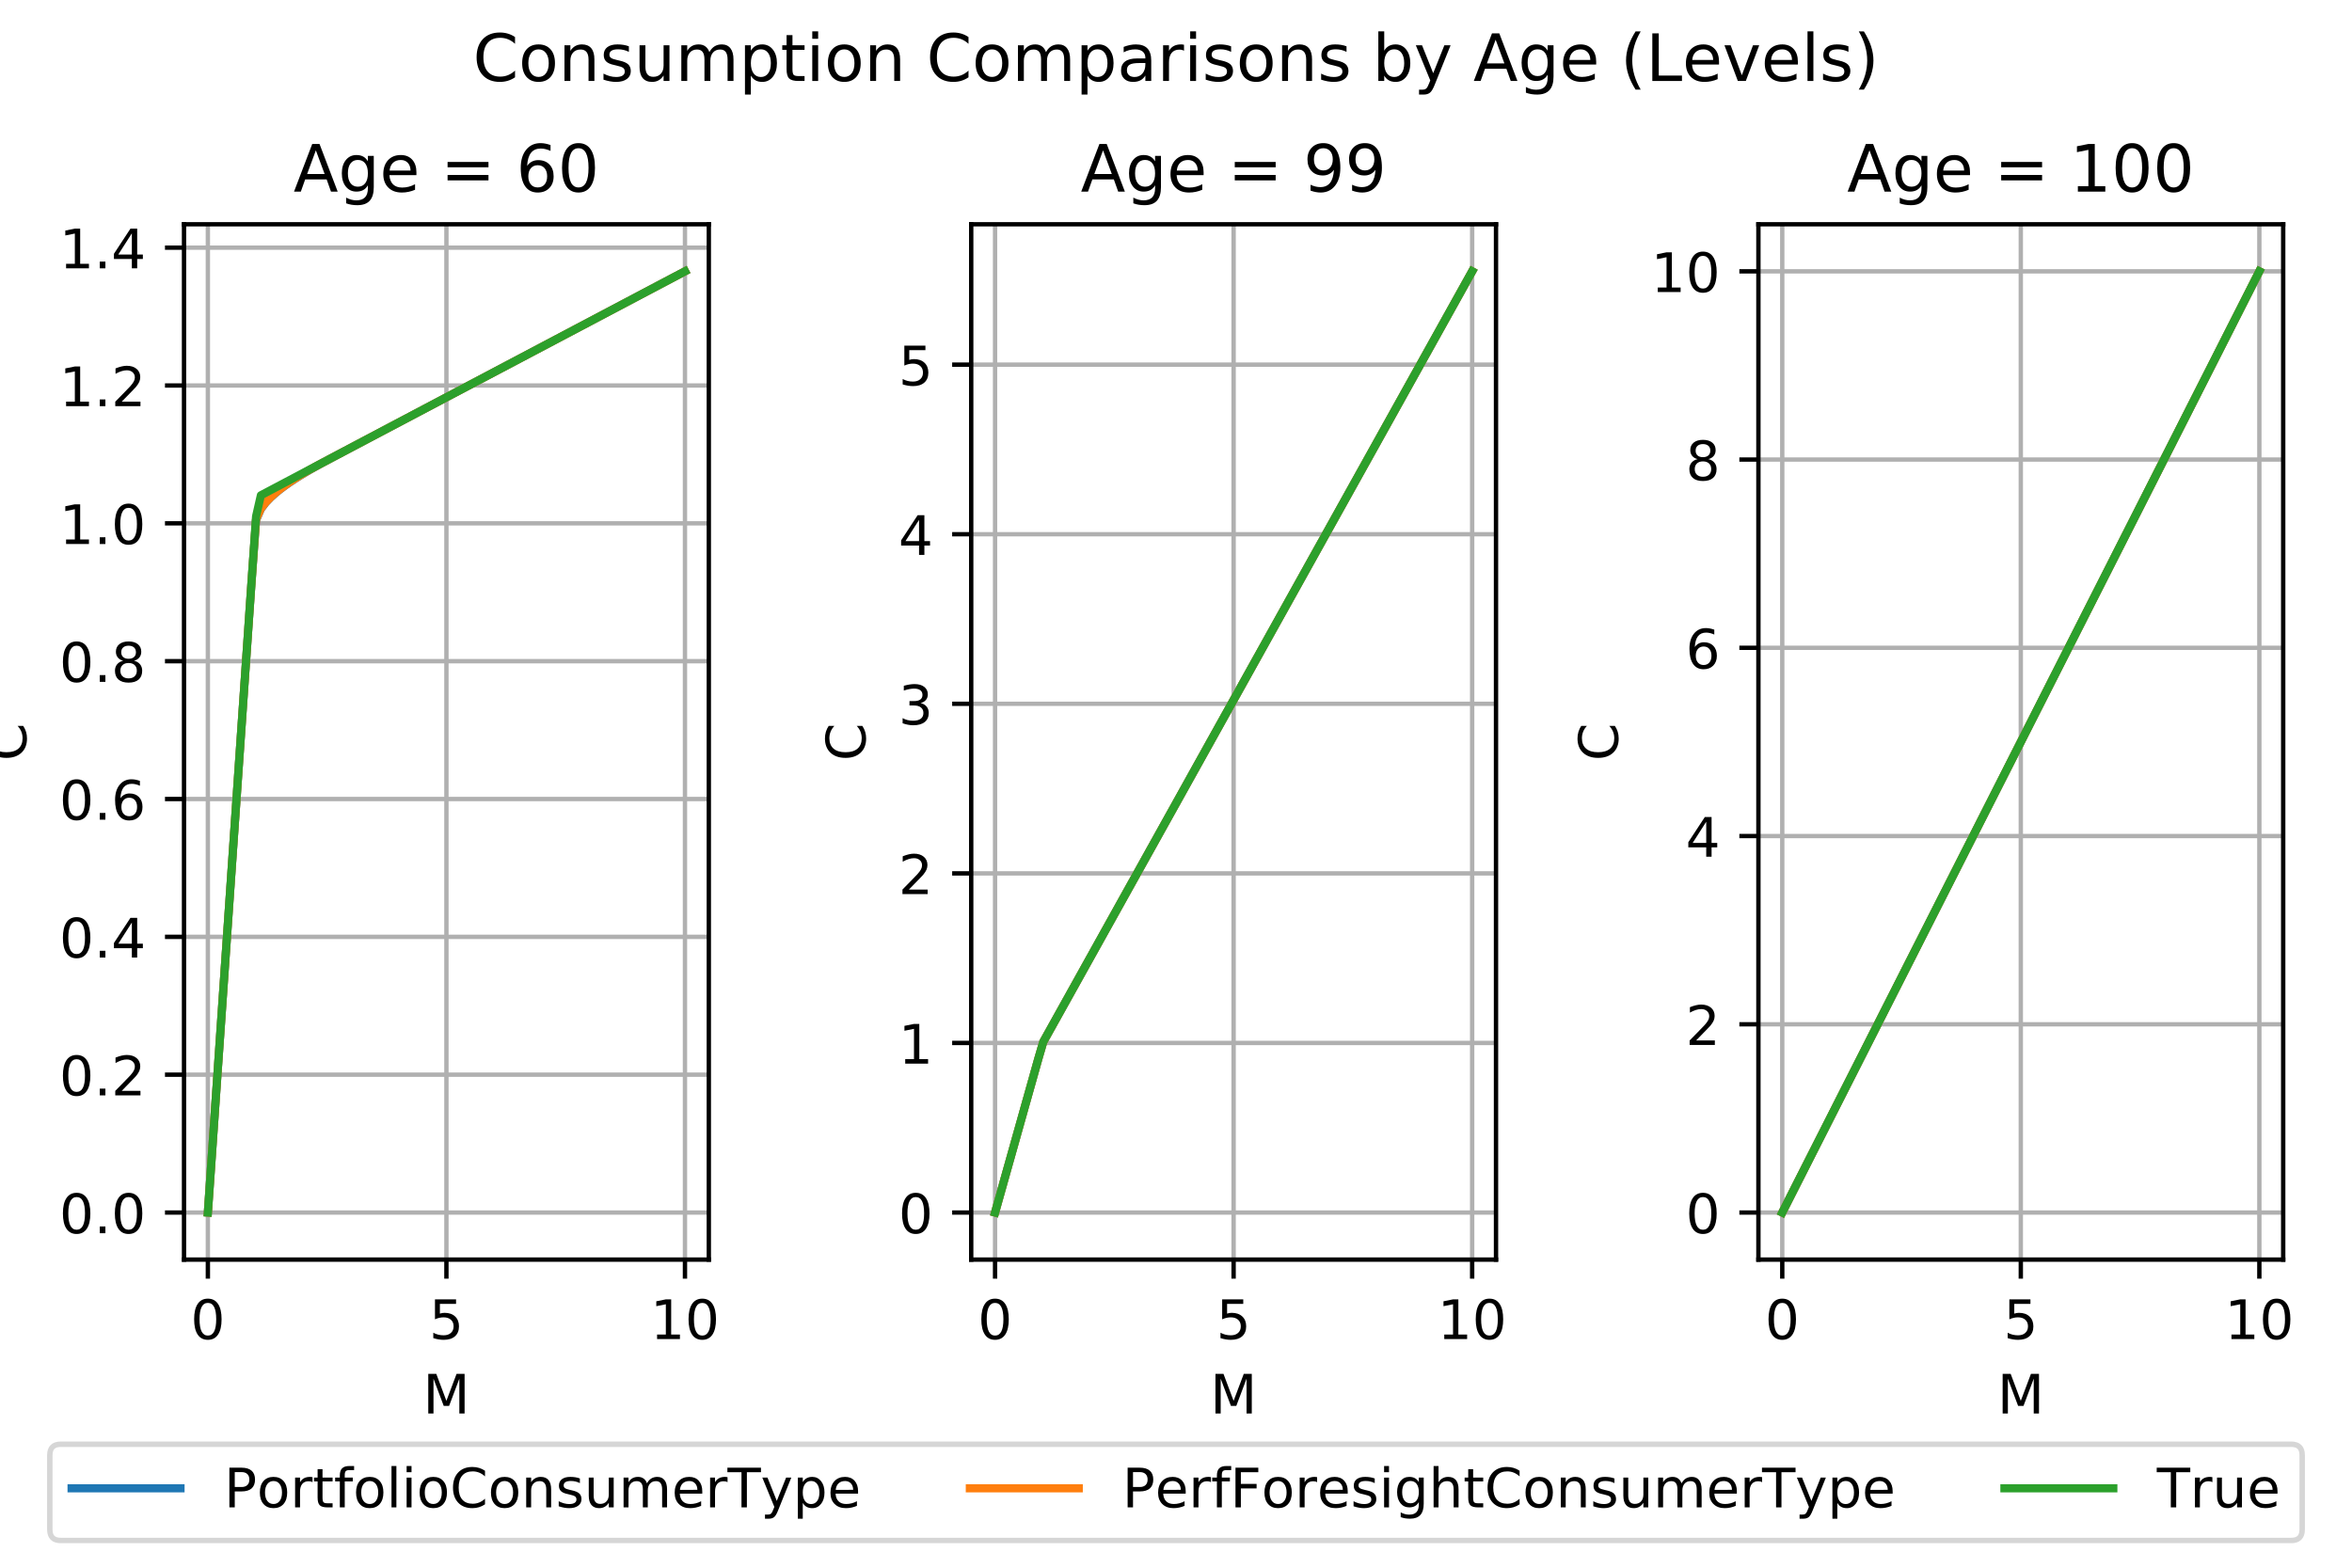 <?xml version="1.0" encoding="utf-8" standalone="no"?>
<!DOCTYPE svg PUBLIC "-//W3C//DTD SVG 1.1//EN"
  "http://www.w3.org/Graphics/SVG/1.1/DTD/svg11.dtd">
<!-- Created with matplotlib (https://matplotlib.org/) -->
<svg height="288pt" version="1.1" viewBox="0 0 432 288" width="432pt" xmlns="http://www.w3.org/2000/svg" xmlns:xlink="http://www.w3.org/1999/xlink">
 <defs>
  <style type="text/css">
*{stroke-linecap:butt;stroke-linejoin:round;}
  </style>
 </defs>
 <g id="figure_1">
  <g id="patch_1">
   <path d="M 0 288 
L 432 288 
L 432 0 
L 0 0 
z
" style="fill:#ffffff;"/>
  </g>
  <g id="axes_1">
   <g id="patch_2">
    <path d="M 33.8 231.4 
L 130.191 231.4 
L 130.191 41.2 
L 33.8 41.2 
z
" style="fill:#ffffff;"/>
   </g>
   <g id="matplotlib.axis_1">
    <g id="xtick_1">
     <g id="line2d_1">
      <path clip-path="url(#pfdc0400a25)" d="M 38.181 231.4 
L 38.181 41.2 
" style="fill:none;stroke:#b0b0b0;stroke-linecap:square;stroke-width:0.8;"/>
     </g>
     <g id="line2d_2">
      <defs>
       <path d="M 0 0 
L 0 3.5 
" id="m2071f81abb" style="stroke:#000000;stroke-width:0.8;"/>
      </defs>
      <g>
       <use style="stroke:#000000;stroke-width:0.8;" x="38.181" xlink:href="#m2071f81abb" y="231.4"/>
      </g>
     </g>
     <g id="text_1">
      <!-- 0 -->
      <defs>
       <path d="M 31.781 66.406 
Q 24.172 66.406 20.328 58.906 
Q 16.5 51.422 16.5 36.375 
Q 16.5 21.391 20.328 13.891 
Q 24.172 6.391 31.781 6.391 
Q 39.453 6.391 43.281 13.891 
Q 47.125 21.391 47.125 36.375 
Q 47.125 51.422 43.281 58.906 
Q 39.453 66.406 31.781 66.406 
z
M 31.781 74.219 
Q 44.047 74.219 50.516 64.516 
Q 56.984 54.828 56.984 36.375 
Q 56.984 17.969 50.516 8.266 
Q 44.047 -1.422 31.781 -1.422 
Q 19.531 -1.422 13.062 8.266 
Q 6.594 17.969 6.594 36.375 
Q 6.594 54.828 13.062 64.516 
Q 19.531 74.219 31.781 74.219 
z
" id="DejaVuSans-48"/>
      </defs>
      <g transform="translate(35 245.998)scale(0.1 -0.1)">
       <use xlink:href="#DejaVuSans-48"/>
      </g>
     </g>
    </g>
    <g id="xtick_2">
     <g id="line2d_3">
      <path clip-path="url(#pfdc0400a25)" d="M 81.995 231.4 
L 81.995 41.2 
" style="fill:none;stroke:#b0b0b0;stroke-linecap:square;stroke-width:0.8;"/>
     </g>
     <g id="line2d_4">
      <g>
       <use style="stroke:#000000;stroke-width:0.8;" x="81.995" xlink:href="#m2071f81abb" y="231.4"/>
      </g>
     </g>
     <g id="text_2">
      <!-- 5 -->
      <defs>
       <path d="M 10.797 72.906 
L 49.516 72.906 
L 49.516 64.594 
L 19.828 64.594 
L 19.828 46.734 
Q 21.969 47.469 24.109 47.828 
Q 26.266 48.188 28.422 48.188 
Q 40.625 48.188 47.75 41.5 
Q 54.891 34.812 54.891 23.391 
Q 54.891 11.625 47.562 5.094 
Q 40.234 -1.422 26.906 -1.422 
Q 22.312 -1.422 17.547 -0.641 
Q 12.797 0.141 7.719 1.703 
L 7.719 11.625 
Q 12.109 9.234 16.797 8.062 
Q 21.484 6.891 26.703 6.891 
Q 35.156 6.891 40.078 11.328 
Q 45.016 15.766 45.016 23.391 
Q 45.016 31 40.078 35.438 
Q 35.156 39.891 26.703 39.891 
Q 22.75 39.891 18.812 39.016 
Q 14.891 38.141 10.797 36.281 
z
" id="DejaVuSans-53"/>
      </defs>
      <g transform="translate(78.814 245.998)scale(0.1 -0.1)">
       <use xlink:href="#DejaVuSans-53"/>
      </g>
     </g>
    </g>
    <g id="xtick_3">
     <g id="line2d_5">
      <path clip-path="url(#pfdc0400a25)" d="M 125.809 231.4 
L 125.809 41.2 
" style="fill:none;stroke:#b0b0b0;stroke-linecap:square;stroke-width:0.8;"/>
     </g>
     <g id="line2d_6">
      <g>
       <use style="stroke:#000000;stroke-width:0.8;" x="125.809" xlink:href="#m2071f81abb" y="231.4"/>
      </g>
     </g>
     <g id="text_3">
      <!-- 10 -->
      <defs>
       <path d="M 12.406 8.297 
L 28.516 8.297 
L 28.516 63.922 
L 10.984 60.406 
L 10.984 69.391 
L 28.422 72.906 
L 38.281 72.906 
L 38.281 8.297 
L 54.391 8.297 
L 54.391 0 
L 12.406 0 
z
" id="DejaVuSans-49"/>
      </defs>
      <g transform="translate(119.447 245.998)scale(0.1 -0.1)">
       <use xlink:href="#DejaVuSans-49"/>
       <use x="63.623" xlink:href="#DejaVuSans-48"/>
      </g>
     </g>
    </g>
    <g id="text_4">
     <!-- M -->
     <defs>
      <path d="M 9.812 72.906 
L 24.516 72.906 
L 43.109 23.297 
L 61.812 72.906 
L 76.516 72.906 
L 76.516 0 
L 66.891 0 
L 66.891 64.016 
L 48.094 14.016 
L 38.188 14.016 
L 19.391 64.016 
L 19.391 0 
L 9.812 0 
z
" id="DejaVuSans-77"/>
     </defs>
     <g transform="translate(77.681 259.677)scale(0.1 -0.1)">
      <use xlink:href="#DejaVuSans-77"/>
     </g>
    </g>
   </g>
   <g id="matplotlib.axis_2">
    <g id="ytick_1">
     <g id="line2d_7">
      <path clip-path="url(#pfdc0400a25)" d="M 33.8 222.755 
L 130.191 222.755 
" style="fill:none;stroke:#b0b0b0;stroke-linecap:square;stroke-width:0.8;"/>
     </g>
     <g id="line2d_8">
      <defs>
       <path d="M 0 0 
L -3.5 0 
" id="m9adfcb1a7d" style="stroke:#000000;stroke-width:0.8;"/>
      </defs>
      <g>
       <use style="stroke:#000000;stroke-width:0.8;" x="33.8" xlink:href="#m9adfcb1a7d" y="222.755"/>
      </g>
     </g>
     <g id="text_5">
      <!-- 0.0 -->
      <defs>
       <path d="M 10.688 12.406 
L 21 12.406 
L 21 0 
L 10.688 0 
z
" id="DejaVuSans-46"/>
      </defs>
      <g transform="translate(10.897 226.554)scale(0.1 -0.1)">
       <use xlink:href="#DejaVuSans-48"/>
       <use x="63.623" xlink:href="#DejaVuSans-46"/>
       <use x="95.41" xlink:href="#DejaVuSans-48"/>
      </g>
     </g>
    </g>
    <g id="ytick_2">
     <g id="line2d_9">
      <path clip-path="url(#pfdc0400a25)" d="M 33.8 197.432 
L 130.191 197.432 
" style="fill:none;stroke:#b0b0b0;stroke-linecap:square;stroke-width:0.8;"/>
     </g>
     <g id="line2d_10">
      <g>
       <use style="stroke:#000000;stroke-width:0.8;" x="33.8" xlink:href="#m9adfcb1a7d" y="197.432"/>
      </g>
     </g>
     <g id="text_6">
      <!-- 0.2 -->
      <defs>
       <path d="M 19.188 8.297 
L 53.609 8.297 
L 53.609 0 
L 7.328 0 
L 7.328 8.297 
Q 12.938 14.109 22.625 23.891 
Q 32.328 33.688 34.812 36.531 
Q 39.547 41.844 41.422 45.531 
Q 43.312 49.219 43.312 52.781 
Q 43.312 58.594 39.234 62.25 
Q 35.156 65.922 28.609 65.922 
Q 23.969 65.922 18.812 64.312 
Q 13.672 62.703 7.812 59.422 
L 7.812 69.391 
Q 13.766 71.781 18.938 73 
Q 24.125 74.219 28.422 74.219 
Q 39.75 74.219 46.484 68.547 
Q 53.219 62.891 53.219 53.422 
Q 53.219 48.922 51.531 44.891 
Q 49.859 40.875 45.406 35.406 
Q 44.188 33.984 37.641 27.219 
Q 31.109 20.453 19.188 8.297 
z
" id="DejaVuSans-50"/>
      </defs>
      <g transform="translate(10.897 201.231)scale(0.1 -0.1)">
       <use xlink:href="#DejaVuSans-48"/>
       <use x="63.623" xlink:href="#DejaVuSans-46"/>
       <use x="95.41" xlink:href="#DejaVuSans-50"/>
      </g>
     </g>
    </g>
    <g id="ytick_3">
     <g id="line2d_11">
      <path clip-path="url(#pfdc0400a25)" d="M 33.8 172.11 
L 130.191 172.11 
" style="fill:none;stroke:#b0b0b0;stroke-linecap:square;stroke-width:0.8;"/>
     </g>
     <g id="line2d_12">
      <g>
       <use style="stroke:#000000;stroke-width:0.8;" x="33.8" xlink:href="#m9adfcb1a7d" y="172.11"/>
      </g>
     </g>
     <g id="text_7">
      <!-- 0.4 -->
      <defs>
       <path d="M 37.797 64.312 
L 12.891 25.391 
L 37.797 25.391 
z
M 35.203 72.906 
L 47.609 72.906 
L 47.609 25.391 
L 58.016 25.391 
L 58.016 17.188 
L 47.609 17.188 
L 47.609 0 
L 37.797 0 
L 37.797 17.188 
L 4.891 17.188 
L 4.891 26.703 
z
" id="DejaVuSans-52"/>
      </defs>
      <g transform="translate(10.897 175.909)scale(0.1 -0.1)">
       <use xlink:href="#DejaVuSans-48"/>
       <use x="63.623" xlink:href="#DejaVuSans-46"/>
       <use x="95.41" xlink:href="#DejaVuSans-52"/>
      </g>
     </g>
    </g>
    <g id="ytick_4">
     <g id="line2d_13">
      <path clip-path="url(#pfdc0400a25)" d="M 33.8 146.787 
L 130.191 146.787 
" style="fill:none;stroke:#b0b0b0;stroke-linecap:square;stroke-width:0.8;"/>
     </g>
     <g id="line2d_14">
      <g>
       <use style="stroke:#000000;stroke-width:0.8;" x="33.8" xlink:href="#m9adfcb1a7d" y="146.787"/>
      </g>
     </g>
     <g id="text_8">
      <!-- 0.6 -->
      <defs>
       <path d="M 33.016 40.375 
Q 26.375 40.375 22.484 35.828 
Q 18.609 31.297 18.609 23.391 
Q 18.609 15.531 22.484 10.953 
Q 26.375 6.391 33.016 6.391 
Q 39.656 6.391 43.531 10.953 
Q 47.406 15.531 47.406 23.391 
Q 47.406 31.297 43.531 35.828 
Q 39.656 40.375 33.016 40.375 
z
M 52.594 71.297 
L 52.594 62.312 
Q 48.875 64.062 45.094 64.984 
Q 41.312 65.922 37.594 65.922 
Q 27.828 65.922 22.672 59.328 
Q 17.531 52.734 16.797 39.406 
Q 19.672 43.656 24.016 45.922 
Q 28.375 48.188 33.594 48.188 
Q 44.578 48.188 50.953 41.516 
Q 57.328 34.859 57.328 23.391 
Q 57.328 12.156 50.688 5.359 
Q 44.047 -1.422 33.016 -1.422 
Q 20.359 -1.422 13.672 8.266 
Q 6.984 17.969 6.984 36.375 
Q 6.984 53.656 15.188 63.938 
Q 23.391 74.219 37.203 74.219 
Q 40.922 74.219 44.703 73.484 
Q 48.484 72.75 52.594 71.297 
z
" id="DejaVuSans-54"/>
      </defs>
      <g transform="translate(10.897 150.586)scale(0.1 -0.1)">
       <use xlink:href="#DejaVuSans-48"/>
       <use x="63.623" xlink:href="#DejaVuSans-46"/>
       <use x="95.41" xlink:href="#DejaVuSans-54"/>
      </g>
     </g>
    </g>
    <g id="ytick_5">
     <g id="line2d_15">
      <path clip-path="url(#pfdc0400a25)" d="M 33.8 121.465 
L 130.191 121.465 
" style="fill:none;stroke:#b0b0b0;stroke-linecap:square;stroke-width:0.8;"/>
     </g>
     <g id="line2d_16">
      <g>
       <use style="stroke:#000000;stroke-width:0.8;" x="33.8" xlink:href="#m9adfcb1a7d" y="121.465"/>
      </g>
     </g>
     <g id="text_9">
      <!-- 0.8 -->
      <defs>
       <path d="M 31.781 34.625 
Q 24.75 34.625 20.719 30.859 
Q 16.703 27.094 16.703 20.516 
Q 16.703 13.922 20.719 10.156 
Q 24.75 6.391 31.781 6.391 
Q 38.812 6.391 42.859 10.172 
Q 46.922 13.969 46.922 20.516 
Q 46.922 27.094 42.891 30.859 
Q 38.875 34.625 31.781 34.625 
z
M 21.922 38.812 
Q 15.578 40.375 12.031 44.719 
Q 8.5 49.078 8.5 55.328 
Q 8.5 64.062 14.719 69.141 
Q 20.953 74.219 31.781 74.219 
Q 42.672 74.219 48.875 69.141 
Q 55.078 64.062 55.078 55.328 
Q 55.078 49.078 51.531 44.719 
Q 48 40.375 41.703 38.812 
Q 48.828 37.156 52.797 32.312 
Q 56.781 27.484 56.781 20.516 
Q 56.781 9.906 50.312 4.234 
Q 43.844 -1.422 31.781 -1.422 
Q 19.734 -1.422 13.25 4.234 
Q 6.781 9.906 6.781 20.516 
Q 6.781 27.484 10.781 32.312 
Q 14.797 37.156 21.922 38.812 
z
M 18.312 54.391 
Q 18.312 48.734 21.844 45.562 
Q 25.391 42.391 31.781 42.391 
Q 38.141 42.391 41.719 45.562 
Q 45.312 48.734 45.312 54.391 
Q 45.312 60.062 41.719 63.234 
Q 38.141 66.406 31.781 66.406 
Q 25.391 66.406 21.844 63.234 
Q 18.312 60.062 18.312 54.391 
z
" id="DejaVuSans-56"/>
      </defs>
      <g transform="translate(10.897 125.264)scale(0.1 -0.1)">
       <use xlink:href="#DejaVuSans-48"/>
       <use x="63.623" xlink:href="#DejaVuSans-46"/>
       <use x="95.41" xlink:href="#DejaVuSans-56"/>
      </g>
     </g>
    </g>
    <g id="ytick_6">
     <g id="line2d_17">
      <path clip-path="url(#pfdc0400a25)" d="M 33.8 96.142 
L 130.191 96.142 
" style="fill:none;stroke:#b0b0b0;stroke-linecap:square;stroke-width:0.8;"/>
     </g>
     <g id="line2d_18">
      <g>
       <use style="stroke:#000000;stroke-width:0.8;" x="33.8" xlink:href="#m9adfcb1a7d" y="96.142"/>
      </g>
     </g>
     <g id="text_10">
      <!-- 1.0 -->
      <g transform="translate(10.897 99.941)scale(0.1 -0.1)">
       <use xlink:href="#DejaVuSans-49"/>
       <use x="63.623" xlink:href="#DejaVuSans-46"/>
       <use x="95.41" xlink:href="#DejaVuSans-48"/>
      </g>
     </g>
    </g>
    <g id="ytick_7">
     <g id="line2d_19">
      <path clip-path="url(#pfdc0400a25)" d="M 33.8 70.82 
L 130.191 70.82 
" style="fill:none;stroke:#b0b0b0;stroke-linecap:square;stroke-width:0.8;"/>
     </g>
     <g id="line2d_20">
      <g>
       <use style="stroke:#000000;stroke-width:0.8;" x="33.8" xlink:href="#m9adfcb1a7d" y="70.82"/>
      </g>
     </g>
     <g id="text_11">
      <!-- 1.2 -->
      <g transform="translate(10.897 74.619)scale(0.1 -0.1)">
       <use xlink:href="#DejaVuSans-49"/>
       <use x="63.623" xlink:href="#DejaVuSans-46"/>
       <use x="95.41" xlink:href="#DejaVuSans-50"/>
      </g>
     </g>
    </g>
    <g id="ytick_8">
     <g id="line2d_21">
      <path clip-path="url(#pfdc0400a25)" d="M 33.8 45.497 
L 130.191 45.497 
" style="fill:none;stroke:#b0b0b0;stroke-linecap:square;stroke-width:0.8;"/>
     </g>
     <g id="line2d_22">
      <g>
       <use style="stroke:#000000;stroke-width:0.8;" x="33.8" xlink:href="#m9adfcb1a7d" y="45.497"/>
      </g>
     </g>
     <g id="text_12">
      <!-- 1.4 -->
      <g transform="translate(10.897 49.296)scale(0.1 -0.1)">
       <use xlink:href="#DejaVuSans-49"/>
       <use x="63.623" xlink:href="#DejaVuSans-46"/>
       <use x="95.41" xlink:href="#DejaVuSans-52"/>
      </g>
     </g>
    </g>
    <g id="text_13">
     <!-- C -->
     <defs>
      <path d="M 64.406 67.281 
L 64.406 56.891 
Q 59.422 61.531 53.781 63.812 
Q 48.141 66.109 41.797 66.109 
Q 29.297 66.109 22.656 58.469 
Q 16.016 50.828 16.016 36.375 
Q 16.016 21.969 22.656 14.328 
Q 29.297 6.688 41.797 6.688 
Q 48.141 6.688 53.781 8.984 
Q 59.422 11.281 64.406 15.922 
L 64.406 5.609 
Q 59.234 2.094 53.438 0.328 
Q 47.656 -1.422 41.219 -1.422 
Q 24.656 -1.422 15.125 8.703 
Q 5.609 18.844 5.609 36.375 
Q 5.609 53.953 15.125 64.078 
Q 24.656 74.219 41.219 74.219 
Q 47.75 74.219 53.531 72.484 
Q 59.328 70.75 64.406 67.281 
z
" id="DejaVuSans-67"/>
     </defs>
     <g transform="translate(4.817 139.791)rotate(-90)scale(0.1 -0.1)">
      <use xlink:href="#DejaVuSans-67"/>
     </g>
    </g>
   </g>
   <g id="line2d_23">
    <path clip-path="url(#pfdc0400a25)" d="M 38.181 222.755 
L 39.067 209.965 
L 39.952 197.176 
L 40.837 184.387 
L 41.722 171.598 
L 42.607 158.809 
L 43.492 146.02 
L 44.377 133.231 
L 45.262 120.441 
L 46.148 107.652 
L 47.033 95.538 
L 47.918 93.492 
L 48.803 92.334 
L 49.688 91.41 
L 50.573 90.61 
L 51.458 89.89 
L 52.344 89.225 
L 53.229 88.604 
L 54.114 88.017 
L 54.999 87.457 
L 55.884 86.92 
L 56.769 86.402 
L 57.654 85.898 
L 58.539 85.408 
L 59.425 84.927 
L 60.31 84.451 
L 61.195 83.98 
L 62.08 83.51 
L 62.965 83.042 
L 63.85 82.574 
L 64.735 82.106 
L 65.62 81.639 
L 66.506 81.171 
L 67.391 80.704 
L 68.276 80.236 
L 69.161 79.769 
L 70.046 79.301 
L 70.931 78.834 
L 71.816 78.366 
L 72.702 77.898 
L 73.587 77.431 
L 74.472 76.963 
L 75.357 76.496 
L 76.242 76.028 
L 77.127 75.561 
L 78.012 75.093 
L 78.897 74.626 
L 79.783 74.158 
L 80.668 73.691 
L 81.553 73.223 
L 82.438 72.755 
L 83.323 72.288 
L 84.208 71.82 
L 85.093 71.353 
L 85.979 70.885 
L 86.864 70.418 
L 87.749 69.95 
L 88.634 69.483 
L 89.519 69.015 
L 90.404 68.547 
L 91.289 68.08 
L 92.174 67.612 
L 93.06 67.145 
L 93.945 66.677 
L 94.83 66.21 
L 95.715 65.742 
L 96.6 65.275 
L 97.485 64.807 
L 98.37 64.34 
L 99.256 63.872 
L 100.141 63.404 
L 101.026 62.937 
L 101.911 62.469 
L 102.796 62.002 
L 103.681 61.534 
L 104.566 61.067 
L 105.451 60.599 
L 106.337 60.132 
L 107.222 59.664 
L 108.107 59.196 
L 108.992 58.729 
L 109.877 58.261 
L 110.762 57.794 
L 111.647 57.326 
L 112.532 56.859 
L 113.418 56.391 
L 114.303 55.924 
L 115.188 55.456 
L 116.073 54.989 
L 116.958 54.521 
L 117.843 54.053 
L 118.728 53.586 
L 119.614 53.118 
L 120.499 52.651 
L 121.384 52.183 
L 122.269 51.716 
L 123.154 51.248 
L 124.039 50.781 
L 124.924 50.313 
L 125.809 49.845 
" style="fill:none;stroke:#1f77b4;stroke-linecap:square;stroke-width:1.5;"/>
   </g>
   <g id="line2d_24">
    <path clip-path="url(#pfdc0400a25)" d="M 38.181 222.755 
L 39.067 209.965 
L 39.952 197.176 
L 40.837 184.387 
L 41.722 171.598 
L 42.607 158.809 
L 43.492 146.02 
L 44.377 133.231 
L 45.262 120.441 
L 46.148 107.652 
L 47.033 95.444 
L 47.918 93.437 
L 48.803 92.292 
L 49.688 91.375 
L 50.573 90.578 
L 51.458 89.859 
L 52.344 89.197 
L 53.229 88.576 
L 54.114 87.989 
L 54.999 87.429 
L 55.884 86.892 
L 56.769 86.374 
L 57.654 85.872 
L 58.539 85.386 
L 59.425 84.912 
L 60.31 84.444 
L 61.195 83.977 
L 62.08 83.509 
L 62.965 83.042 
L 63.85 82.574 
L 64.735 82.106 
L 65.62 81.639 
L 66.506 81.171 
L 67.391 80.704 
L 68.276 80.236 
L 69.161 79.769 
L 70.046 79.301 
L 70.931 78.834 
L 71.816 78.366 
L 72.702 77.898 
L 73.587 77.431 
L 74.472 76.963 
L 75.357 76.496 
L 76.242 76.028 
L 77.127 75.561 
L 78.012 75.093 
L 78.897 74.626 
L 79.783 74.158 
L 80.668 73.691 
L 81.553 73.223 
L 82.438 72.755 
L 83.323 72.288 
L 84.208 71.82 
L 85.093 71.353 
L 85.979 70.885 
L 86.864 70.418 
L 87.749 69.95 
L 88.634 69.483 
L 89.519 69.015 
L 90.404 68.547 
L 91.289 68.08 
L 92.174 67.612 
L 93.06 67.145 
L 93.945 66.677 
L 94.83 66.21 
L 95.715 65.742 
L 96.6 65.275 
L 97.485 64.807 
L 98.37 64.34 
L 99.256 63.872 
L 100.141 63.404 
L 101.026 62.937 
L 101.911 62.469 
L 102.796 62.002 
L 103.681 61.534 
L 104.566 61.067 
L 105.451 60.599 
L 106.337 60.132 
L 107.222 59.664 
L 108.107 59.196 
L 108.992 58.729 
L 109.877 58.261 
L 110.762 57.794 
L 111.647 57.326 
L 112.532 56.859 
L 113.418 56.391 
L 114.303 55.924 
L 115.188 55.456 
L 116.073 54.989 
L 116.958 54.521 
L 117.843 54.053 
L 118.728 53.586 
L 119.614 53.118 
L 120.499 52.651 
L 121.384 52.183 
L 122.269 51.716 
L 123.154 51.248 
L 124.039 50.781 
L 124.924 50.313 
L 125.809 49.845 
" style="fill:none;stroke:#ff7f0e;stroke-linecap:square;stroke-width:1.5;"/>
   </g>
   <g id="line2d_25">
    <path clip-path="url(#pfdc0400a25)" d="M 38.181 222.755 
L 39.067 209.965 
L 39.952 197.176 
L 40.837 184.387 
L 41.722 171.598 
L 42.607 158.809 
L 43.492 146.02 
L 44.377 133.231 
L 45.262 120.441 
L 46.148 107.652 
L 47.033 94.863 
L 47.918 90.99 
L 48.803 90.522 
L 49.688 90.055 
L 50.573 89.587 
L 51.458 89.12 
L 52.344 88.652 
L 53.229 88.185 
L 54.114 87.717 
L 54.999 87.249 
L 55.884 86.782 
L 56.769 86.314 
L 57.654 85.847 
L 58.539 85.379 
L 59.425 84.912 
L 60.31 84.444 
L 61.195 83.977 
L 62.08 83.509 
L 62.965 83.042 
L 63.85 82.574 
L 64.735 82.106 
L 65.62 81.639 
L 66.506 81.171 
L 67.391 80.704 
L 68.276 80.236 
L 69.161 79.769 
L 70.046 79.301 
L 70.931 78.834 
L 71.816 78.366 
L 72.702 77.898 
L 73.587 77.431 
L 74.472 76.963 
L 75.357 76.496 
L 76.242 76.028 
L 77.127 75.561 
L 78.012 75.093 
L 78.897 74.626 
L 79.783 74.158 
L 80.668 73.691 
L 81.553 73.223 
L 82.438 72.755 
L 83.323 72.288 
L 84.208 71.82 
L 85.093 71.353 
L 85.979 70.885 
L 86.864 70.418 
L 87.749 69.95 
L 88.634 69.483 
L 89.519 69.015 
L 90.404 68.547 
L 91.289 68.08 
L 92.174 67.612 
L 93.06 67.145 
L 93.945 66.677 
L 94.83 66.21 
L 95.715 65.742 
L 96.6 65.275 
L 97.485 64.807 
L 98.37 64.34 
L 99.256 63.872 
L 100.141 63.404 
L 101.026 62.937 
L 101.911 62.469 
L 102.796 62.002 
L 103.681 61.534 
L 104.566 61.067 
L 105.451 60.599 
L 106.337 60.132 
L 107.222 59.664 
L 108.107 59.196 
L 108.992 58.729 
L 109.877 58.261 
L 110.762 57.794 
L 111.647 57.326 
L 112.532 56.859 
L 113.418 56.391 
L 114.303 55.924 
L 115.188 55.456 
L 116.073 54.989 
L 116.958 54.521 
L 117.843 54.053 
L 118.728 53.586 
L 119.614 53.118 
L 120.499 52.651 
L 121.384 52.183 
L 122.269 51.716 
L 123.154 51.248 
L 124.039 50.781 
L 124.924 50.313 
L 125.809 49.845 
" style="fill:none;stroke:#2ca02c;stroke-linecap:square;stroke-width:1.5;"/>
   </g>
   <g id="patch_3">
    <path d="M 33.8 231.4 
L 33.8 41.2 
" style="fill:none;stroke:#000000;stroke-linecap:square;stroke-linejoin:miter;stroke-width:0.8;"/>
   </g>
   <g id="patch_4">
    <path d="M 130.191 231.4 
L 130.191 41.2 
" style="fill:none;stroke:#000000;stroke-linecap:square;stroke-linejoin:miter;stroke-width:0.8;"/>
   </g>
   <g id="patch_5">
    <path d="M 33.8 231.4 
L 130.191 231.4 
" style="fill:none;stroke:#000000;stroke-linecap:square;stroke-linejoin:miter;stroke-width:0.8;"/>
   </g>
   <g id="patch_6">
    <path d="M 33.8 41.2 
L 130.191 41.2 
" style="fill:none;stroke:#000000;stroke-linecap:square;stroke-linejoin:miter;stroke-width:0.8;"/>
   </g>
   <g id="text_14">
    <!-- Age = 60 -->
    <defs>
     <path d="M 34.188 63.188 
L 20.797 26.906 
L 47.609 26.906 
z
M 28.609 72.906 
L 39.797 72.906 
L 67.578 0 
L 57.328 0 
L 50.688 18.703 
L 17.828 18.703 
L 11.188 0 
L 0.781 0 
z
" id="DejaVuSans-65"/>
     <path d="M 45.406 27.984 
Q 45.406 37.75 41.375 43.109 
Q 37.359 48.484 30.078 48.484 
Q 22.859 48.484 18.828 43.109 
Q 14.797 37.75 14.797 27.984 
Q 14.797 18.266 18.828 12.891 
Q 22.859 7.516 30.078 7.516 
Q 37.359 7.516 41.375 12.891 
Q 45.406 18.266 45.406 27.984 
z
M 54.391 6.781 
Q 54.391 -7.172 48.188 -13.984 
Q 42 -20.797 29.203 -20.797 
Q 24.469 -20.797 20.266 -20.094 
Q 16.062 -19.391 12.109 -17.922 
L 12.109 -9.188 
Q 16.062 -11.328 19.922 -12.344 
Q 23.781 -13.375 27.781 -13.375 
Q 36.625 -13.375 41.016 -8.766 
Q 45.406 -4.156 45.406 5.172 
L 45.406 9.625 
Q 42.625 4.781 38.281 2.391 
Q 33.938 0 27.875 0 
Q 17.828 0 11.672 7.656 
Q 5.516 15.328 5.516 27.984 
Q 5.516 40.672 11.672 48.328 
Q 17.828 56 27.875 56 
Q 33.938 56 38.281 53.609 
Q 42.625 51.219 45.406 46.391 
L 45.406 54.688 
L 54.391 54.688 
z
" id="DejaVuSans-103"/>
     <path d="M 56.203 29.594 
L 56.203 25.203 
L 14.891 25.203 
Q 15.484 15.922 20.484 11.062 
Q 25.484 6.203 34.422 6.203 
Q 39.594 6.203 44.453 7.469 
Q 49.312 8.734 54.109 11.281 
L 54.109 2.781 
Q 49.266 0.734 44.188 -0.344 
Q 39.109 -1.422 33.891 -1.422 
Q 20.797 -1.422 13.156 6.188 
Q 5.516 13.812 5.516 26.812 
Q 5.516 40.234 12.766 48.109 
Q 20.016 56 32.328 56 
Q 43.359 56 49.781 48.891 
Q 56.203 41.797 56.203 29.594 
z
M 47.219 32.234 
Q 47.125 39.594 43.094 43.984 
Q 39.062 48.391 32.422 48.391 
Q 24.906 48.391 20.391 44.141 
Q 15.875 39.891 15.188 32.172 
z
" id="DejaVuSans-101"/>
     <path id="DejaVuSans-32"/>
     <path d="M 10.594 45.406 
L 73.188 45.406 
L 73.188 37.203 
L 10.594 37.203 
z
M 10.594 25.484 
L 73.188 25.484 
L 73.188 17.188 
L 10.594 17.188 
z
" id="DejaVuSans-61"/>
    </defs>
    <g transform="translate(53.914 35.2)scale(0.12 -0.12)">
     <use xlink:href="#DejaVuSans-65"/>
     <use x="68.408" xlink:href="#DejaVuSans-103"/>
     <use x="131.885" xlink:href="#DejaVuSans-101"/>
     <use x="193.408" xlink:href="#DejaVuSans-32"/>
     <use x="225.195" xlink:href="#DejaVuSans-61"/>
     <use x="308.984" xlink:href="#DejaVuSans-32"/>
     <use x="340.771" xlink:href="#DejaVuSans-54"/>
     <use x="404.395" xlink:href="#DejaVuSans-48"/>
    </g>
   </g>
  </g>
  <g id="axes_2">
   <g id="patch_7">
    <path d="M 178.386 231.4 
L 274.777 231.4 
L 274.777 41.2 
L 178.386 41.2 
z
" style="fill:#ffffff;"/>
   </g>
   <g id="matplotlib.axis_3">
    <g id="xtick_4">
     <g id="line2d_26">
      <path clip-path="url(#p03eb4aef32)" d="M 182.768 231.4 
L 182.768 41.2 
" style="fill:none;stroke:#b0b0b0;stroke-linecap:square;stroke-width:0.8;"/>
     </g>
     <g id="line2d_27">
      <g>
       <use style="stroke:#000000;stroke-width:0.8;" x="182.768" xlink:href="#m2071f81abb" y="231.4"/>
      </g>
     </g>
     <g id="text_15">
      <!-- 0 -->
      <g transform="translate(179.586 245.998)scale(0.1 -0.1)">
       <use xlink:href="#DejaVuSans-48"/>
      </g>
     </g>
    </g>
    <g id="xtick_5">
     <g id="line2d_28">
      <path clip-path="url(#p03eb4aef32)" d="M 226.582 231.4 
L 226.582 41.2 
" style="fill:none;stroke:#b0b0b0;stroke-linecap:square;stroke-width:0.8;"/>
     </g>
     <g id="line2d_29">
      <g>
       <use style="stroke:#000000;stroke-width:0.8;" x="226.582" xlink:href="#m2071f81abb" y="231.4"/>
      </g>
     </g>
     <g id="text_16">
      <!-- 5 -->
      <g transform="translate(223.4 245.998)scale(0.1 -0.1)">
       <use xlink:href="#DejaVuSans-53"/>
      </g>
     </g>
    </g>
    <g id="xtick_6">
     <g id="line2d_30">
      <path clip-path="url(#p03eb4aef32)" d="M 270.396 231.4 
L 270.396 41.2 
" style="fill:none;stroke:#b0b0b0;stroke-linecap:square;stroke-width:0.8;"/>
     </g>
     <g id="line2d_31">
      <g>
       <use style="stroke:#000000;stroke-width:0.8;" x="270.396" xlink:href="#m2071f81abb" y="231.4"/>
      </g>
     </g>
     <g id="text_17">
      <!-- 10 -->
      <g transform="translate(264.033 245.998)scale(0.1 -0.1)">
       <use xlink:href="#DejaVuSans-49"/>
       <use x="63.623" xlink:href="#DejaVuSans-48"/>
      </g>
     </g>
    </g>
    <g id="text_18">
     <!-- M -->
     <g transform="translate(222.268 259.677)scale(0.1 -0.1)">
      <use xlink:href="#DejaVuSans-77"/>
     </g>
    </g>
   </g>
   <g id="matplotlib.axis_4">
    <g id="ytick_9">
     <g id="line2d_32">
      <path clip-path="url(#p03eb4aef32)" d="M 178.386 222.755 
L 274.777 222.755 
" style="fill:none;stroke:#b0b0b0;stroke-linecap:square;stroke-width:0.8;"/>
     </g>
     <g id="line2d_33">
      <g>
       <use style="stroke:#000000;stroke-width:0.8;" x="178.386" xlink:href="#m9adfcb1a7d" y="222.755"/>
      </g>
     </g>
     <g id="text_19">
      <!-- 0 -->
      <g transform="translate(165.024 226.554)scale(0.1 -0.1)">
       <use xlink:href="#DejaVuSans-48"/>
      </g>
     </g>
    </g>
    <g id="ytick_10">
     <g id="line2d_34">
      <path clip-path="url(#p03eb4aef32)" d="M 178.386 191.602 
L 274.777 191.602 
" style="fill:none;stroke:#b0b0b0;stroke-linecap:square;stroke-width:0.8;"/>
     </g>
     <g id="line2d_35">
      <g>
       <use style="stroke:#000000;stroke-width:0.8;" x="178.386" xlink:href="#m9adfcb1a7d" y="191.602"/>
      </g>
     </g>
     <g id="text_20">
      <!-- 1 -->
      <g transform="translate(165.024 195.401)scale(0.1 -0.1)">
       <use xlink:href="#DejaVuSans-49"/>
      </g>
     </g>
    </g>
    <g id="ytick_11">
     <g id="line2d_36">
      <path clip-path="url(#p03eb4aef32)" d="M 178.386 160.449 
L 274.777 160.449 
" style="fill:none;stroke:#b0b0b0;stroke-linecap:square;stroke-width:0.8;"/>
     </g>
     <g id="line2d_37">
      <g>
       <use style="stroke:#000000;stroke-width:0.8;" x="178.386" xlink:href="#m9adfcb1a7d" y="160.449"/>
      </g>
     </g>
     <g id="text_21">
      <!-- 2 -->
      <g transform="translate(165.024 164.248)scale(0.1 -0.1)">
       <use xlink:href="#DejaVuSans-50"/>
      </g>
     </g>
    </g>
    <g id="ytick_12">
     <g id="line2d_38">
      <path clip-path="url(#p03eb4aef32)" d="M 178.386 129.296 
L 274.777 129.296 
" style="fill:none;stroke:#b0b0b0;stroke-linecap:square;stroke-width:0.8;"/>
     </g>
     <g id="line2d_39">
      <g>
       <use style="stroke:#000000;stroke-width:0.8;" x="178.386" xlink:href="#m9adfcb1a7d" y="129.296"/>
      </g>
     </g>
     <g id="text_22">
      <!-- 3 -->
      <defs>
       <path d="M 40.578 39.312 
Q 47.656 37.797 51.625 33 
Q 55.609 28.219 55.609 21.188 
Q 55.609 10.406 48.188 4.484 
Q 40.766 -1.422 27.094 -1.422 
Q 22.516 -1.422 17.656 -0.516 
Q 12.797 0.391 7.625 2.203 
L 7.625 11.719 
Q 11.719 9.328 16.594 8.109 
Q 21.484 6.891 26.812 6.891 
Q 36.078 6.891 40.938 10.547 
Q 45.797 14.203 45.797 21.188 
Q 45.797 27.641 41.281 31.266 
Q 36.766 34.906 28.719 34.906 
L 20.219 34.906 
L 20.219 43.016 
L 29.109 43.016 
Q 36.375 43.016 40.234 45.922 
Q 44.094 48.828 44.094 54.297 
Q 44.094 59.906 40.109 62.906 
Q 36.141 65.922 28.719 65.922 
Q 24.656 65.922 20.016 65.031 
Q 15.375 64.156 9.812 62.312 
L 9.812 71.094 
Q 15.438 72.656 20.344 73.438 
Q 25.25 74.219 29.594 74.219 
Q 40.828 74.219 47.359 69.109 
Q 53.906 64.016 53.906 55.328 
Q 53.906 49.266 50.438 45.094 
Q 46.969 40.922 40.578 39.312 
z
" id="DejaVuSans-51"/>
      </defs>
      <g transform="translate(165.024 133.095)scale(0.1 -0.1)">
       <use xlink:href="#DejaVuSans-51"/>
      </g>
     </g>
    </g>
    <g id="ytick_13">
     <g id="line2d_40">
      <path clip-path="url(#p03eb4aef32)" d="M 178.386 98.143 
L 274.777 98.143 
" style="fill:none;stroke:#b0b0b0;stroke-linecap:square;stroke-width:0.8;"/>
     </g>
     <g id="line2d_41">
      <g>
       <use style="stroke:#000000;stroke-width:0.8;" x="178.386" xlink:href="#m9adfcb1a7d" y="98.143"/>
      </g>
     </g>
     <g id="text_23">
      <!-- 4 -->
      <g transform="translate(165.024 101.942)scale(0.1 -0.1)">
       <use xlink:href="#DejaVuSans-52"/>
      </g>
     </g>
    </g>
    <g id="ytick_14">
     <g id="line2d_42">
      <path clip-path="url(#p03eb4aef32)" d="M 178.386 66.99 
L 274.777 66.99 
" style="fill:none;stroke:#b0b0b0;stroke-linecap:square;stroke-width:0.8;"/>
     </g>
     <g id="line2d_43">
      <g>
       <use style="stroke:#000000;stroke-width:0.8;" x="178.386" xlink:href="#m9adfcb1a7d" y="66.99"/>
      </g>
     </g>
     <g id="text_24">
      <!-- 5 -->
      <g transform="translate(165.024 70.789)scale(0.1 -0.1)">
       <use xlink:href="#DejaVuSans-53"/>
      </g>
     </g>
    </g>
    <g id="text_25">
     <!-- C -->
     <g transform="translate(158.944 139.791)rotate(-90)scale(0.1 -0.1)">
      <use xlink:href="#DejaVuSans-67"/>
     </g>
    </g>
   </g>
   <g id="line2d_44">
    <path clip-path="url(#p03eb4aef32)" d="M 182.768 222.755 
L 183.653 219.608 
L 184.538 216.461 
L 185.423 213.314 
L 186.308 210.167 
L 187.193 207.021 
L 188.078 203.874 
L 188.964 200.727 
L 189.849 197.58 
L 190.734 194.434 
L 191.619 191.41 
L 192.504 189.819 
L 193.389 188.229 
L 194.274 186.638 
L 195.16 185.048 
L 196.045 183.457 
L 196.93 181.866 
L 197.815 180.276 
L 198.7 178.685 
L 199.585 177.095 
L 200.47 175.504 
L 201.355 173.913 
L 202.241 172.323 
L 203.126 170.732 
L 204.011 169.141 
L 204.896 167.551 
L 205.781 165.96 
L 206.666 164.37 
L 207.551 162.779 
L 208.437 161.188 
L 209.322 159.598 
L 210.207 158.007 
L 211.092 156.417 
L 211.977 154.826 
L 212.862 153.235 
L 213.747 151.645 
L 214.632 150.054 
L 215.518 148.464 
L 216.403 146.873 
L 217.288 145.282 
L 218.173 143.692 
L 219.058 142.101 
L 219.943 140.51 
L 220.828 138.92 
L 221.713 137.329 
L 222.599 135.739 
L 223.484 134.148 
L 224.369 132.557 
L 225.254 130.967 
L 226.139 129.376 
L 227.024 127.786 
L 227.909 126.195 
L 228.795 124.604 
L 229.68 123.014 
L 230.565 121.423 
L 231.45 119.832 
L 232.335 118.242 
L 233.22 116.651 
L 234.105 115.061 
L 234.99 113.47 
L 235.876 111.879 
L 236.761 110.289 
L 237.646 108.698 
L 238.531 107.108 
L 239.416 105.517 
L 240.301 103.926 
L 241.186 102.336 
L 242.072 100.745 
L 242.957 99.154 
L 243.842 97.564 
L 244.727 95.973 
L 245.612 94.383 
L 246.497 92.792 
L 247.382 91.201 
L 248.267 89.611 
L 249.153 88.02 
L 250.038 86.43 
L 250.923 84.839 
L 251.808 83.248 
L 252.693 81.658 
L 253.578 80.067 
L 254.463 78.477 
L 255.349 76.886 
L 256.234 75.295 
L 257.119 73.705 
L 258.004 72.114 
L 258.889 70.523 
L 259.774 68.933 
L 260.659 67.342 
L 261.544 65.752 
L 262.43 64.161 
L 263.315 62.57 
L 264.2 60.98 
L 265.085 59.389 
L 265.97 57.799 
L 266.855 56.208 
L 267.74 54.617 
L 268.625 53.027 
L 269.511 51.436 
L 270.396 49.845 
" style="fill:none;stroke:#1f77b4;stroke-linecap:square;stroke-width:1.5;"/>
   </g>
   <g id="line2d_45">
    <path clip-path="url(#p03eb4aef32)" d="M 182.768 222.755 
L 183.653 219.608 
L 184.538 216.461 
L 185.423 213.314 
L 186.308 210.167 
L 187.193 207.021 
L 188.078 203.874 
L 188.964 200.727 
L 189.849 197.58 
L 190.734 194.434 
L 191.619 191.41 
L 192.504 189.819 
L 193.389 188.229 
L 194.274 186.638 
L 195.16 185.048 
L 196.045 183.457 
L 196.93 181.866 
L 197.815 180.276 
L 198.7 178.685 
L 199.585 177.095 
L 200.47 175.504 
L 201.355 173.913 
L 202.241 172.323 
L 203.126 170.732 
L 204.011 169.141 
L 204.896 167.551 
L 205.781 165.96 
L 206.666 164.37 
L 207.551 162.779 
L 208.437 161.188 
L 209.322 159.598 
L 210.207 158.007 
L 211.092 156.417 
L 211.977 154.826 
L 212.862 153.235 
L 213.747 151.645 
L 214.632 150.054 
L 215.518 148.464 
L 216.403 146.873 
L 217.288 145.282 
L 218.173 143.692 
L 219.058 142.101 
L 219.943 140.51 
L 220.828 138.92 
L 221.713 137.329 
L 222.599 135.739 
L 223.484 134.148 
L 224.369 132.557 
L 225.254 130.967 
L 226.139 129.376 
L 227.024 127.786 
L 227.909 126.195 
L 228.795 124.604 
L 229.68 123.014 
L 230.565 121.423 
L 231.45 119.832 
L 232.335 118.242 
L 233.22 116.651 
L 234.105 115.061 
L 234.99 113.47 
L 235.876 111.879 
L 236.761 110.289 
L 237.646 108.698 
L 238.531 107.108 
L 239.416 105.517 
L 240.301 103.926 
L 241.186 102.336 
L 242.072 100.745 
L 242.957 99.154 
L 243.842 97.564 
L 244.727 95.973 
L 245.612 94.383 
L 246.497 92.792 
L 247.382 91.201 
L 248.267 89.611 
L 249.153 88.02 
L 250.038 86.43 
L 250.923 84.839 
L 251.808 83.248 
L 252.693 81.658 
L 253.578 80.067 
L 254.463 78.477 
L 255.349 76.886 
L 256.234 75.295 
L 257.119 73.705 
L 258.004 72.114 
L 258.889 70.523 
L 259.774 68.933 
L 260.659 67.342 
L 261.544 65.752 
L 262.43 64.161 
L 263.315 62.57 
L 264.2 60.98 
L 265.085 59.389 
L 265.97 57.799 
L 266.855 56.208 
L 267.74 54.617 
L 268.625 53.027 
L 269.511 51.436 
L 270.396 49.845 
" style="fill:none;stroke:#ff7f0e;stroke-linecap:square;stroke-width:1.5;"/>
   </g>
   <g id="line2d_46">
    <path clip-path="url(#p03eb4aef32)" d="M 182.768 222.755 
L 183.653 219.608 
L 184.538 216.461 
L 185.423 213.314 
L 186.308 210.167 
L 187.193 207.021 
L 188.078 203.874 
L 188.964 200.727 
L 189.849 197.58 
L 190.734 194.434 
L 191.619 191.41 
L 192.504 189.819 
L 193.389 188.229 
L 194.274 186.638 
L 195.16 185.048 
L 196.045 183.457 
L 196.93 181.866 
L 197.815 180.276 
L 198.7 178.685 
L 199.585 177.095 
L 200.47 175.504 
L 201.355 173.913 
L 202.241 172.323 
L 203.126 170.732 
L 204.011 169.141 
L 204.896 167.551 
L 205.781 165.96 
L 206.666 164.37 
L 207.551 162.779 
L 208.437 161.188 
L 209.322 159.598 
L 210.207 158.007 
L 211.092 156.417 
L 211.977 154.826 
L 212.862 153.235 
L 213.747 151.645 
L 214.632 150.054 
L 215.518 148.464 
L 216.403 146.873 
L 217.288 145.282 
L 218.173 143.692 
L 219.058 142.101 
L 219.943 140.51 
L 220.828 138.92 
L 221.713 137.329 
L 222.599 135.739 
L 223.484 134.148 
L 224.369 132.557 
L 225.254 130.967 
L 226.139 129.376 
L 227.024 127.786 
L 227.909 126.195 
L 228.795 124.604 
L 229.68 123.014 
L 230.565 121.423 
L 231.45 119.832 
L 232.335 118.242 
L 233.22 116.651 
L 234.105 115.061 
L 234.99 113.47 
L 235.876 111.879 
L 236.761 110.289 
L 237.646 108.698 
L 238.531 107.108 
L 239.416 105.517 
L 240.301 103.926 
L 241.186 102.336 
L 242.072 100.745 
L 242.957 99.154 
L 243.842 97.564 
L 244.727 95.973 
L 245.612 94.383 
L 246.497 92.792 
L 247.382 91.201 
L 248.267 89.611 
L 249.153 88.02 
L 250.038 86.43 
L 250.923 84.839 
L 251.808 83.248 
L 252.693 81.658 
L 253.578 80.067 
L 254.463 78.477 
L 255.349 76.886 
L 256.234 75.295 
L 257.119 73.705 
L 258.004 72.114 
L 258.889 70.523 
L 259.774 68.933 
L 260.659 67.342 
L 261.544 65.752 
L 262.43 64.161 
L 263.315 62.57 
L 264.2 60.98 
L 265.085 59.389 
L 265.97 57.799 
L 266.855 56.208 
L 267.74 54.617 
L 268.625 53.027 
L 269.511 51.436 
L 270.396 49.845 
" style="fill:none;stroke:#2ca02c;stroke-linecap:square;stroke-width:1.5;"/>
   </g>
   <g id="patch_8">
    <path d="M 178.386 231.4 
L 178.386 41.2 
" style="fill:none;stroke:#000000;stroke-linecap:square;stroke-linejoin:miter;stroke-width:0.8;"/>
   </g>
   <g id="patch_9">
    <path d="M 274.777 231.4 
L 274.777 41.2 
" style="fill:none;stroke:#000000;stroke-linecap:square;stroke-linejoin:miter;stroke-width:0.8;"/>
   </g>
   <g id="patch_10">
    <path d="M 178.386 231.4 
L 274.777 231.4 
" style="fill:none;stroke:#000000;stroke-linecap:square;stroke-linejoin:miter;stroke-width:0.8;"/>
   </g>
   <g id="patch_11">
    <path d="M 178.386 41.2 
L 274.777 41.2 
" style="fill:none;stroke:#000000;stroke-linecap:square;stroke-linejoin:miter;stroke-width:0.8;"/>
   </g>
   <g id="text_26">
    <!-- Age = 99 -->
    <defs>
     <path d="M 10.984 1.516 
L 10.984 10.5 
Q 14.703 8.734 18.5 7.812 
Q 22.312 6.891 25.984 6.891 
Q 35.75 6.891 40.891 13.453 
Q 46.047 20.016 46.781 33.406 
Q 43.953 29.203 39.594 26.953 
Q 35.25 24.703 29.984 24.703 
Q 19.047 24.703 12.672 31.312 
Q 6.297 37.938 6.297 49.422 
Q 6.297 60.641 12.938 67.422 
Q 19.578 74.219 30.609 74.219 
Q 43.266 74.219 49.922 64.516 
Q 56.594 54.828 56.594 36.375 
Q 56.594 19.141 48.406 8.859 
Q 40.234 -1.422 26.422 -1.422 
Q 22.703 -1.422 18.891 -0.688 
Q 15.094 0.047 10.984 1.516 
z
M 30.609 32.422 
Q 37.25 32.422 41.125 36.953 
Q 45.016 41.5 45.016 49.422 
Q 45.016 57.281 41.125 61.844 
Q 37.25 66.406 30.609 66.406 
Q 23.969 66.406 20.094 61.844 
Q 16.219 57.281 16.219 49.422 
Q 16.219 41.5 20.094 36.953 
Q 23.969 32.422 30.609 32.422 
z
" id="DejaVuSans-57"/>
    </defs>
    <g transform="translate(198.5 35.2)scale(0.12 -0.12)">
     <use xlink:href="#DejaVuSans-65"/>
     <use x="68.408" xlink:href="#DejaVuSans-103"/>
     <use x="131.885" xlink:href="#DejaVuSans-101"/>
     <use x="193.408" xlink:href="#DejaVuSans-32"/>
     <use x="225.195" xlink:href="#DejaVuSans-61"/>
     <use x="308.984" xlink:href="#DejaVuSans-32"/>
     <use x="340.771" xlink:href="#DejaVuSans-57"/>
     <use x="404.395" xlink:href="#DejaVuSans-57"/>
    </g>
   </g>
  </g>
  <g id="axes_3">
   <g id="patch_12">
    <path d="M 322.973 231.4 
L 419.363 231.4 
L 419.363 41.2 
L 322.973 41.2 
z
" style="fill:#ffffff;"/>
   </g>
   <g id="matplotlib.axis_5">
    <g id="xtick_7">
     <g id="line2d_47">
      <path clip-path="url(#paa5f25983c)" d="M 327.354 231.4 
L 327.354 41.2 
" style="fill:none;stroke:#b0b0b0;stroke-linecap:square;stroke-width:0.8;"/>
     </g>
     <g id="line2d_48">
      <g>
       <use style="stroke:#000000;stroke-width:0.8;" x="327.354" xlink:href="#m2071f81abb" y="231.4"/>
      </g>
     </g>
     <g id="text_27">
      <!-- 0 -->
      <g transform="translate(324.173 245.998)scale(0.1 -0.1)">
       <use xlink:href="#DejaVuSans-48"/>
      </g>
     </g>
    </g>
    <g id="xtick_8">
     <g id="line2d_49">
      <path clip-path="url(#paa5f25983c)" d="M 371.168 231.4 
L 371.168 41.2 
" style="fill:none;stroke:#b0b0b0;stroke-linecap:square;stroke-width:0.8;"/>
     </g>
     <g id="line2d_50">
      <g>
       <use style="stroke:#000000;stroke-width:0.8;" x="371.168" xlink:href="#m2071f81abb" y="231.4"/>
      </g>
     </g>
     <g id="text_28">
      <!-- 5 -->
      <g transform="translate(367.987 245.998)scale(0.1 -0.1)">
       <use xlink:href="#DejaVuSans-53"/>
      </g>
     </g>
    </g>
    <g id="xtick_9">
     <g id="line2d_51">
      <path clip-path="url(#paa5f25983c)" d="M 414.982 231.4 
L 414.982 41.2 
" style="fill:none;stroke:#b0b0b0;stroke-linecap:square;stroke-width:0.8;"/>
     </g>
     <g id="line2d_52">
      <g>
       <use style="stroke:#000000;stroke-width:0.8;" x="414.982" xlink:href="#m2071f81abb" y="231.4"/>
      </g>
     </g>
     <g id="text_29">
      <!-- 10 -->
      <g transform="translate(408.62 245.998)scale(0.1 -0.1)">
       <use xlink:href="#DejaVuSans-49"/>
       <use x="63.623" xlink:href="#DejaVuSans-48"/>
      </g>
     </g>
    </g>
    <g id="text_30">
     <!-- M -->
     <g transform="translate(366.854 259.677)scale(0.1 -0.1)">
      <use xlink:href="#DejaVuSans-77"/>
     </g>
    </g>
   </g>
   <g id="matplotlib.axis_6">
    <g id="ytick_15">
     <g id="line2d_53">
      <path clip-path="url(#paa5f25983c)" d="M 322.973 222.755 
L 419.363 222.755 
" style="fill:none;stroke:#b0b0b0;stroke-linecap:square;stroke-width:0.8;"/>
     </g>
     <g id="line2d_54">
      <g>
       <use style="stroke:#000000;stroke-width:0.8;" x="322.973" xlink:href="#m9adfcb1a7d" y="222.755"/>
      </g>
     </g>
     <g id="text_31">
      <!-- 0 -->
      <g transform="translate(309.61 226.554)scale(0.1 -0.1)">
       <use xlink:href="#DejaVuSans-48"/>
      </g>
     </g>
    </g>
    <g id="ytick_16">
     <g id="line2d_55">
      <path clip-path="url(#paa5f25983c)" d="M 322.973 188.173 
L 419.363 188.173 
" style="fill:none;stroke:#b0b0b0;stroke-linecap:square;stroke-width:0.8;"/>
     </g>
     <g id="line2d_56">
      <g>
       <use style="stroke:#000000;stroke-width:0.8;" x="322.973" xlink:href="#m9adfcb1a7d" y="188.173"/>
      </g>
     </g>
     <g id="text_32">
      <!-- 2 -->
      <g transform="translate(309.61 191.972)scale(0.1 -0.1)">
       <use xlink:href="#DejaVuSans-50"/>
      </g>
     </g>
    </g>
    <g id="ytick_17">
     <g id="line2d_57">
      <path clip-path="url(#paa5f25983c)" d="M 322.973 153.591 
L 419.363 153.591 
" style="fill:none;stroke:#b0b0b0;stroke-linecap:square;stroke-width:0.8;"/>
     </g>
     <g id="line2d_58">
      <g>
       <use style="stroke:#000000;stroke-width:0.8;" x="322.973" xlink:href="#m9adfcb1a7d" y="153.591"/>
      </g>
     </g>
     <g id="text_33">
      <!-- 4 -->
      <g transform="translate(309.61 157.39)scale(0.1 -0.1)">
       <use xlink:href="#DejaVuSans-52"/>
      </g>
     </g>
    </g>
    <g id="ytick_18">
     <g id="line2d_59">
      <path clip-path="url(#paa5f25983c)" d="M 322.973 119.009 
L 419.363 119.009 
" style="fill:none;stroke:#b0b0b0;stroke-linecap:square;stroke-width:0.8;"/>
     </g>
     <g id="line2d_60">
      <g>
       <use style="stroke:#000000;stroke-width:0.8;" x="322.973" xlink:href="#m9adfcb1a7d" y="119.009"/>
      </g>
     </g>
     <g id="text_34">
      <!-- 6 -->
      <g transform="translate(309.61 122.808)scale(0.1 -0.1)">
       <use xlink:href="#DejaVuSans-54"/>
      </g>
     </g>
    </g>
    <g id="ytick_19">
     <g id="line2d_61">
      <path clip-path="url(#paa5f25983c)" d="M 322.973 84.427 
L 419.363 84.427 
" style="fill:none;stroke:#b0b0b0;stroke-linecap:square;stroke-width:0.8;"/>
     </g>
     <g id="line2d_62">
      <g>
       <use style="stroke:#000000;stroke-width:0.8;" x="322.973" xlink:href="#m9adfcb1a7d" y="84.427"/>
      </g>
     </g>
     <g id="text_35">
      <!-- 8 -->
      <g transform="translate(309.61 88.226)scale(0.1 -0.1)">
       <use xlink:href="#DejaVuSans-56"/>
      </g>
     </g>
    </g>
    <g id="ytick_20">
     <g id="line2d_63">
      <path clip-path="url(#paa5f25983c)" d="M 322.973 49.845 
L 419.363 49.845 
" style="fill:none;stroke:#b0b0b0;stroke-linecap:square;stroke-width:0.8;"/>
     </g>
     <g id="line2d_64">
      <g>
       <use style="stroke:#000000;stroke-width:0.8;" x="322.973" xlink:href="#m9adfcb1a7d" y="49.845"/>
      </g>
     </g>
     <g id="text_36">
      <!-- 10 -->
      <g transform="translate(303.248 53.645)scale(0.1 -0.1)">
       <use xlink:href="#DejaVuSans-49"/>
       <use x="63.623" xlink:href="#DejaVuSans-48"/>
      </g>
     </g>
    </g>
    <g id="text_37">
     <!-- C -->
     <g transform="translate(297.168 139.791)rotate(-90)scale(0.1 -0.1)">
      <use xlink:href="#DejaVuSans-67"/>
     </g>
    </g>
   </g>
   <g id="line2d_65">
    <path clip-path="url(#paa5f25983c)" d="M 327.354 222.755 
L 328.239 221.008 
L 329.124 219.261 
L 330.009 217.515 
L 330.895 215.768 
L 331.78 214.022 
L 332.665 212.275 
L 333.55 210.529 
L 334.435 208.782 
L 335.32 207.036 
L 336.205 205.289 
L 337.09 203.542 
L 337.976 201.796 
L 338.861 200.049 
L 339.746 198.303 
L 340.631 196.556 
L 341.516 194.81 
L 342.401 193.063 
L 343.286 191.317 
L 344.171 189.57 
L 345.057 187.823 
L 345.942 186.077 
L 346.827 184.33 
L 347.712 182.584 
L 348.597 180.837 
L 349.482 179.091 
L 350.367 177.344 
L 351.253 175.598 
L 352.138 173.851 
L 353.023 172.104 
L 353.908 170.358 
L 354.793 168.611 
L 355.678 166.865 
L 356.563 165.118 
L 357.448 163.372 
L 358.334 161.625 
L 359.219 159.879 
L 360.104 158.132 
L 360.989 156.385 
L 361.874 154.639 
L 362.759 152.892 
L 363.644 151.146 
L 364.53 149.399 
L 365.415 147.653 
L 366.3 145.906 
L 367.185 144.16 
L 368.07 142.413 
L 368.955 140.666 
L 369.84 138.92 
L 370.725 137.173 
L 371.611 135.427 
L 372.496 133.68 
L 373.381 131.934 
L 374.266 130.187 
L 375.151 128.44 
L 376.036 126.694 
L 376.921 124.947 
L 377.806 123.201 
L 378.692 121.454 
L 379.577 119.708 
L 380.462 117.961 
L 381.347 116.215 
L 382.232 114.468 
L 383.117 112.721 
L 384.002 110.975 
L 384.888 109.228 
L 385.773 107.482 
L 386.658 105.735 
L 387.543 103.989 
L 388.428 102.242 
L 389.313 100.496 
L 390.198 98.749 
L 391.083 97.002 
L 391.969 95.256 
L 392.854 93.509 
L 393.739 91.763 
L 394.624 90.016 
L 395.509 88.27 
L 396.394 86.523 
L 397.279 84.777 
L 398.165 83.03 
L 399.05 81.283 
L 399.935 79.537 
L 400.82 77.79 
L 401.705 76.044 
L 402.59 74.297 
L 403.475 72.551 
L 404.36 70.804 
L 405.246 69.058 
L 406.131 67.311 
L 407.016 65.564 
L 407.901 63.818 
L 408.786 62.071 
L 409.671 60.325 
L 410.556 58.578 
L 411.442 56.832 
L 412.327 55.085 
L 413.212 53.339 
L 414.097 51.592 
L 414.982 49.845 
" style="fill:none;stroke:#1f77b4;stroke-linecap:square;stroke-width:1.5;"/>
   </g>
   <g id="line2d_66">
    <path clip-path="url(#paa5f25983c)" d="M 327.354 222.755 
L 328.239 221.008 
L 329.124 219.261 
L 330.009 217.515 
L 330.895 215.768 
L 331.78 214.022 
L 332.665 212.275 
L 333.55 210.529 
L 334.435 208.782 
L 335.32 207.036 
L 336.205 205.289 
L 337.09 203.542 
L 337.976 201.796 
L 338.861 200.049 
L 339.746 198.303 
L 340.631 196.556 
L 341.516 194.81 
L 342.401 193.063 
L 343.286 191.317 
L 344.171 189.57 
L 345.057 187.823 
L 345.942 186.077 
L 346.827 184.33 
L 347.712 182.584 
L 348.597 180.837 
L 349.482 179.091 
L 350.367 177.344 
L 351.253 175.598 
L 352.138 173.851 
L 353.023 172.104 
L 353.908 170.358 
L 354.793 168.611 
L 355.678 166.865 
L 356.563 165.118 
L 357.448 163.372 
L 358.334 161.625 
L 359.219 159.879 
L 360.104 158.132 
L 360.989 156.385 
L 361.874 154.639 
L 362.759 152.892 
L 363.644 151.146 
L 364.53 149.399 
L 365.415 147.653 
L 366.3 145.906 
L 367.185 144.16 
L 368.07 142.413 
L 368.955 140.666 
L 369.84 138.92 
L 370.725 137.173 
L 371.611 135.427 
L 372.496 133.68 
L 373.381 131.934 
L 374.266 130.187 
L 375.151 128.44 
L 376.036 126.694 
L 376.921 124.947 
L 377.806 123.201 
L 378.692 121.454 
L 379.577 119.708 
L 380.462 117.961 
L 381.347 116.215 
L 382.232 114.468 
L 383.117 112.721 
L 384.002 110.975 
L 384.888 109.228 
L 385.773 107.482 
L 386.658 105.735 
L 387.543 103.989 
L 388.428 102.242 
L 389.313 100.496 
L 390.198 98.749 
L 391.083 97.002 
L 391.969 95.256 
L 392.854 93.509 
L 393.739 91.763 
L 394.624 90.016 
L 395.509 88.27 
L 396.394 86.523 
L 397.279 84.777 
L 398.165 83.03 
L 399.05 81.283 
L 399.935 79.537 
L 400.82 77.79 
L 401.705 76.044 
L 402.59 74.297 
L 403.475 72.551 
L 404.36 70.804 
L 405.246 69.058 
L 406.131 67.311 
L 407.016 65.564 
L 407.901 63.818 
L 408.786 62.071 
L 409.671 60.325 
L 410.556 58.578 
L 411.442 56.832 
L 412.327 55.085 
L 413.212 53.339 
L 414.097 51.592 
L 414.982 49.845 
" style="fill:none;stroke:#ff7f0e;stroke-linecap:square;stroke-width:1.5;"/>
   </g>
   <g id="line2d_67">
    <path clip-path="url(#paa5f25983c)" d="M 327.354 222.755 
L 328.239 221.008 
L 329.124 219.261 
L 330.009 217.515 
L 330.895 215.768 
L 331.78 214.022 
L 332.665 212.275 
L 333.55 210.529 
L 334.435 208.782 
L 335.32 207.036 
L 336.205 205.289 
L 337.09 203.542 
L 337.976 201.796 
L 338.861 200.049 
L 339.746 198.303 
L 340.631 196.556 
L 341.516 194.81 
L 342.401 193.063 
L 343.286 191.317 
L 344.171 189.57 
L 345.057 187.823 
L 345.942 186.077 
L 346.827 184.33 
L 347.712 182.584 
L 348.597 180.837 
L 349.482 179.091 
L 350.367 177.344 
L 351.253 175.598 
L 352.138 173.851 
L 353.023 172.104 
L 353.908 170.358 
L 354.793 168.611 
L 355.678 166.865 
L 356.563 165.118 
L 357.448 163.372 
L 358.334 161.625 
L 359.219 159.879 
L 360.104 158.132 
L 360.989 156.385 
L 361.874 154.639 
L 362.759 152.892 
L 363.644 151.146 
L 364.53 149.399 
L 365.415 147.653 
L 366.3 145.906 
L 367.185 144.16 
L 368.07 142.413 
L 368.955 140.666 
L 369.84 138.92 
L 370.725 137.173 
L 371.611 135.427 
L 372.496 133.68 
L 373.381 131.934 
L 374.266 130.187 
L 375.151 128.44 
L 376.036 126.694 
L 376.921 124.947 
L 377.806 123.201 
L 378.692 121.454 
L 379.577 119.708 
L 380.462 117.961 
L 381.347 116.215 
L 382.232 114.468 
L 383.117 112.721 
L 384.002 110.975 
L 384.888 109.228 
L 385.773 107.482 
L 386.658 105.735 
L 387.543 103.989 
L 388.428 102.242 
L 389.313 100.496 
L 390.198 98.749 
L 391.083 97.002 
L 391.969 95.256 
L 392.854 93.509 
L 393.739 91.763 
L 394.624 90.016 
L 395.509 88.27 
L 396.394 86.523 
L 397.279 84.777 
L 398.165 83.03 
L 399.05 81.283 
L 399.935 79.537 
L 400.82 77.79 
L 401.705 76.044 
L 402.59 74.297 
L 403.475 72.551 
L 404.36 70.804 
L 405.246 69.058 
L 406.131 67.311 
L 407.016 65.564 
L 407.901 63.818 
L 408.786 62.071 
L 409.671 60.325 
L 410.556 58.578 
L 411.442 56.832 
L 412.327 55.085 
L 413.212 53.339 
L 414.097 51.592 
L 414.982 49.845 
" style="fill:none;stroke:#2ca02c;stroke-linecap:square;stroke-width:1.5;"/>
   </g>
   <g id="patch_13">
    <path d="M 322.973 231.4 
L 322.973 41.2 
" style="fill:none;stroke:#000000;stroke-linecap:square;stroke-linejoin:miter;stroke-width:0.8;"/>
   </g>
   <g id="patch_14">
    <path d="M 419.363 231.4 
L 419.363 41.2 
" style="fill:none;stroke:#000000;stroke-linecap:square;stroke-linejoin:miter;stroke-width:0.8;"/>
   </g>
   <g id="patch_15">
    <path d="M 322.973 231.4 
L 419.363 231.4 
" style="fill:none;stroke:#000000;stroke-linecap:square;stroke-linejoin:miter;stroke-width:0.8;"/>
   </g>
   <g id="patch_16">
    <path d="M 322.973 41.2 
L 419.363 41.2 
" style="fill:none;stroke:#000000;stroke-linecap:square;stroke-linejoin:miter;stroke-width:0.8;"/>
   </g>
   <g id="text_38">
    <!-- Age = 100 -->
    <g transform="translate(339.269 35.2)scale(0.12 -0.12)">
     <use xlink:href="#DejaVuSans-65"/>
     <use x="68.408" xlink:href="#DejaVuSans-103"/>
     <use x="131.885" xlink:href="#DejaVuSans-101"/>
     <use x="193.408" xlink:href="#DejaVuSans-32"/>
     <use x="225.195" xlink:href="#DejaVuSans-61"/>
     <use x="308.984" xlink:href="#DejaVuSans-32"/>
     <use x="340.771" xlink:href="#DejaVuSans-49"/>
     <use x="404.395" xlink:href="#DejaVuSans-48"/>
     <use x="468.018" xlink:href="#DejaVuSans-48"/>
    </g>
   </g>
  </g>
  <g id="text_39">
   <!-- Consumption Comparisons by Age (Levels) -->
   <defs>
    <path d="M 30.609 48.391 
Q 23.391 48.391 19.188 42.75 
Q 14.984 37.109 14.984 27.297 
Q 14.984 17.484 19.156 11.844 
Q 23.344 6.203 30.609 6.203 
Q 37.797 6.203 41.984 11.859 
Q 46.188 17.531 46.188 27.297 
Q 46.188 37.016 41.984 42.703 
Q 37.797 48.391 30.609 48.391 
z
M 30.609 56 
Q 42.328 56 49.016 48.375 
Q 55.719 40.766 55.719 27.297 
Q 55.719 13.875 49.016 6.219 
Q 42.328 -1.422 30.609 -1.422 
Q 18.844 -1.422 12.172 6.219 
Q 5.516 13.875 5.516 27.297 
Q 5.516 40.766 12.172 48.375 
Q 18.844 56 30.609 56 
z
" id="DejaVuSans-111"/>
    <path d="M 54.891 33.016 
L 54.891 0 
L 45.906 0 
L 45.906 32.719 
Q 45.906 40.484 42.875 44.328 
Q 39.844 48.188 33.797 48.188 
Q 26.516 48.188 22.312 43.547 
Q 18.109 38.922 18.109 30.906 
L 18.109 0 
L 9.078 0 
L 9.078 54.688 
L 18.109 54.688 
L 18.109 46.188 
Q 21.344 51.125 25.703 53.562 
Q 30.078 56 35.797 56 
Q 45.219 56 50.047 50.172 
Q 54.891 44.344 54.891 33.016 
z
" id="DejaVuSans-110"/>
    <path d="M 44.281 53.078 
L 44.281 44.578 
Q 40.484 46.531 36.375 47.5 
Q 32.281 48.484 27.875 48.484 
Q 21.188 48.484 17.844 46.438 
Q 14.5 44.391 14.5 40.281 
Q 14.5 37.156 16.891 35.375 
Q 19.281 33.594 26.516 31.984 
L 29.594 31.297 
Q 39.156 29.25 43.188 25.516 
Q 47.219 21.781 47.219 15.094 
Q 47.219 7.469 41.188 3.016 
Q 35.156 -1.422 24.609 -1.422 
Q 20.219 -1.422 15.453 -0.562 
Q 10.688 0.297 5.422 2 
L 5.422 11.281 
Q 10.406 8.688 15.234 7.391 
Q 20.062 6.109 24.812 6.109 
Q 31.156 6.109 34.562 8.281 
Q 37.984 10.453 37.984 14.406 
Q 37.984 18.062 35.516 20.016 
Q 33.062 21.969 24.703 23.781 
L 21.578 24.516 
Q 13.234 26.266 9.516 29.906 
Q 5.812 33.547 5.812 39.891 
Q 5.812 47.609 11.281 51.797 
Q 16.75 56 26.812 56 
Q 31.781 56 36.172 55.266 
Q 40.578 54.547 44.281 53.078 
z
" id="DejaVuSans-115"/>
    <path d="M 8.5 21.578 
L 8.5 54.688 
L 17.484 54.688 
L 17.484 21.922 
Q 17.484 14.156 20.5 10.266 
Q 23.531 6.391 29.594 6.391 
Q 36.859 6.391 41.078 11.031 
Q 45.312 15.672 45.312 23.688 
L 45.312 54.688 
L 54.297 54.688 
L 54.297 0 
L 45.312 0 
L 45.312 8.406 
Q 42.047 3.422 37.719 1 
Q 33.406 -1.422 27.688 -1.422 
Q 18.266 -1.422 13.375 4.438 
Q 8.5 10.297 8.5 21.578 
z
M 31.109 56 
z
" id="DejaVuSans-117"/>
    <path d="M 52 44.188 
Q 55.375 50.25 60.062 53.125 
Q 64.75 56 71.094 56 
Q 79.641 56 84.281 50.016 
Q 88.922 44.047 88.922 33.016 
L 88.922 0 
L 79.891 0 
L 79.891 32.719 
Q 79.891 40.578 77.094 44.375 
Q 74.312 48.188 68.609 48.188 
Q 61.625 48.188 57.562 43.547 
Q 53.516 38.922 53.516 30.906 
L 53.516 0 
L 44.484 0 
L 44.484 32.719 
Q 44.484 40.625 41.703 44.406 
Q 38.922 48.188 33.109 48.188 
Q 26.219 48.188 22.156 43.531 
Q 18.109 38.875 18.109 30.906 
L 18.109 0 
L 9.078 0 
L 9.078 54.688 
L 18.109 54.688 
L 18.109 46.188 
Q 21.188 51.219 25.484 53.609 
Q 29.781 56 35.688 56 
Q 41.656 56 45.828 52.969 
Q 50 49.953 52 44.188 
z
" id="DejaVuSans-109"/>
    <path d="M 18.109 8.203 
L 18.109 -20.797 
L 9.078 -20.797 
L 9.078 54.688 
L 18.109 54.688 
L 18.109 46.391 
Q 20.953 51.266 25.266 53.625 
Q 29.594 56 35.594 56 
Q 45.562 56 51.781 48.094 
Q 58.016 40.188 58.016 27.297 
Q 58.016 14.406 51.781 6.484 
Q 45.562 -1.422 35.594 -1.422 
Q 29.594 -1.422 25.266 0.953 
Q 20.953 3.328 18.109 8.203 
z
M 48.688 27.297 
Q 48.688 37.203 44.609 42.844 
Q 40.531 48.484 33.406 48.484 
Q 26.266 48.484 22.188 42.844 
Q 18.109 37.203 18.109 27.297 
Q 18.109 17.391 22.188 11.75 
Q 26.266 6.109 33.406 6.109 
Q 40.531 6.109 44.609 11.75 
Q 48.688 17.391 48.688 27.297 
z
" id="DejaVuSans-112"/>
    <path d="M 18.312 70.219 
L 18.312 54.688 
L 36.812 54.688 
L 36.812 47.703 
L 18.312 47.703 
L 18.312 18.016 
Q 18.312 11.328 20.141 9.422 
Q 21.969 7.516 27.594 7.516 
L 36.812 7.516 
L 36.812 0 
L 27.594 0 
Q 17.188 0 13.234 3.875 
Q 9.281 7.766 9.281 18.016 
L 9.281 47.703 
L 2.688 47.703 
L 2.688 54.688 
L 9.281 54.688 
L 9.281 70.219 
z
" id="DejaVuSans-116"/>
    <path d="M 9.422 54.688 
L 18.406 54.688 
L 18.406 0 
L 9.422 0 
z
M 9.422 75.984 
L 18.406 75.984 
L 18.406 64.594 
L 9.422 64.594 
z
" id="DejaVuSans-105"/>
    <path d="M 34.281 27.484 
Q 23.391 27.484 19.188 25 
Q 14.984 22.516 14.984 16.5 
Q 14.984 11.719 18.141 8.906 
Q 21.297 6.109 26.703 6.109 
Q 34.188 6.109 38.703 11.406 
Q 43.219 16.703 43.219 25.484 
L 43.219 27.484 
z
M 52.203 31.203 
L 52.203 0 
L 43.219 0 
L 43.219 8.297 
Q 40.141 3.328 35.547 0.953 
Q 30.953 -1.422 24.312 -1.422 
Q 15.922 -1.422 10.953 3.297 
Q 6 8.016 6 15.922 
Q 6 25.141 12.172 29.828 
Q 18.359 34.516 30.609 34.516 
L 43.219 34.516 
L 43.219 35.406 
Q 43.219 41.609 39.141 45 
Q 35.062 48.391 27.688 48.391 
Q 23 48.391 18.547 47.266 
Q 14.109 46.141 10.016 43.891 
L 10.016 52.203 
Q 14.938 54.109 19.578 55.047 
Q 24.219 56 28.609 56 
Q 40.484 56 46.344 49.844 
Q 52.203 43.703 52.203 31.203 
z
" id="DejaVuSans-97"/>
    <path d="M 41.109 46.297 
Q 39.594 47.172 37.812 47.578 
Q 36.031 48 33.891 48 
Q 26.266 48 22.188 43.047 
Q 18.109 38.094 18.109 28.812 
L 18.109 0 
L 9.078 0 
L 9.078 54.688 
L 18.109 54.688 
L 18.109 46.188 
Q 20.953 51.172 25.484 53.578 
Q 30.031 56 36.531 56 
Q 37.453 56 38.578 55.875 
Q 39.703 55.766 41.062 55.516 
z
" id="DejaVuSans-114"/>
    <path d="M 48.688 27.297 
Q 48.688 37.203 44.609 42.844 
Q 40.531 48.484 33.406 48.484 
Q 26.266 48.484 22.188 42.844 
Q 18.109 37.203 18.109 27.297 
Q 18.109 17.391 22.188 11.75 
Q 26.266 6.109 33.406 6.109 
Q 40.531 6.109 44.609 11.75 
Q 48.688 17.391 48.688 27.297 
z
M 18.109 46.391 
Q 20.953 51.266 25.266 53.625 
Q 29.594 56 35.594 56 
Q 45.562 56 51.781 48.094 
Q 58.016 40.188 58.016 27.297 
Q 58.016 14.406 51.781 6.484 
Q 45.562 -1.422 35.594 -1.422 
Q 29.594 -1.422 25.266 0.953 
Q 20.953 3.328 18.109 8.203 
L 18.109 0 
L 9.078 0 
L 9.078 75.984 
L 18.109 75.984 
z
" id="DejaVuSans-98"/>
    <path d="M 32.172 -5.078 
Q 28.375 -14.844 24.75 -17.812 
Q 21.141 -20.797 15.094 -20.797 
L 7.906 -20.797 
L 7.906 -13.281 
L 13.188 -13.281 
Q 16.891 -13.281 18.938 -11.516 
Q 21 -9.766 23.484 -3.219 
L 25.094 0.875 
L 2.984 54.688 
L 12.5 54.688 
L 29.594 11.922 
L 46.688 54.688 
L 56.203 54.688 
z
" id="DejaVuSans-121"/>
    <path d="M 31 75.875 
Q 24.469 64.656 21.281 53.656 
Q 18.109 42.672 18.109 31.391 
Q 18.109 20.125 21.312 9.062 
Q 24.516 -2 31 -13.188 
L 23.188 -13.188 
Q 15.875 -1.703 12.234 9.375 
Q 8.594 20.453 8.594 31.391 
Q 8.594 42.281 12.203 53.312 
Q 15.828 64.359 23.188 75.875 
z
" id="DejaVuSans-40"/>
    <path d="M 9.812 72.906 
L 19.672 72.906 
L 19.672 8.297 
L 55.172 8.297 
L 55.172 0 
L 9.812 0 
z
" id="DejaVuSans-76"/>
    <path d="M 2.984 54.688 
L 12.5 54.688 
L 29.594 8.797 
L 46.688 54.688 
L 56.203 54.688 
L 35.688 0 
L 23.484 0 
z
" id="DejaVuSans-118"/>
    <path d="M 9.422 75.984 
L 18.406 75.984 
L 18.406 0 
L 9.422 0 
z
" id="DejaVuSans-108"/>
    <path d="M 8.016 75.875 
L 15.828 75.875 
Q 23.141 64.359 26.781 53.312 
Q 30.422 42.281 30.422 31.391 
Q 30.422 20.453 26.781 9.375 
Q 23.141 -1.703 15.828 -13.188 
L 8.016 -13.188 
Q 14.5 -2 17.703 9.062 
Q 20.906 20.125 20.906 31.391 
Q 20.906 42.672 17.703 53.656 
Q 14.5 64.656 8.016 75.875 
z
" id="DejaVuSans-41"/>
   </defs>
   <g transform="translate(86.868 14.878)scale(0.12 -0.12)">
    <use xlink:href="#DejaVuSans-67"/>
    <use x="69.824" xlink:href="#DejaVuSans-111"/>
    <use x="131.006" xlink:href="#DejaVuSans-110"/>
    <use x="194.385" xlink:href="#DejaVuSans-115"/>
    <use x="246.484" xlink:href="#DejaVuSans-117"/>
    <use x="309.863" xlink:href="#DejaVuSans-109"/>
    <use x="407.275" xlink:href="#DejaVuSans-112"/>
    <use x="470.752" xlink:href="#DejaVuSans-116"/>
    <use x="509.961" xlink:href="#DejaVuSans-105"/>
    <use x="537.744" xlink:href="#DejaVuSans-111"/>
    <use x="598.926" xlink:href="#DejaVuSans-110"/>
    <use x="662.305" xlink:href="#DejaVuSans-32"/>
    <use x="694.092" xlink:href="#DejaVuSans-67"/>
    <use x="763.916" xlink:href="#DejaVuSans-111"/>
    <use x="825.098" xlink:href="#DejaVuSans-109"/>
    <use x="922.51" xlink:href="#DejaVuSans-112"/>
    <use x="985.986" xlink:href="#DejaVuSans-97"/>
    <use x="1047.266" xlink:href="#DejaVuSans-114"/>
    <use x="1088.379" xlink:href="#DejaVuSans-105"/>
    <use x="1116.162" xlink:href="#DejaVuSans-115"/>
    <use x="1168.262" xlink:href="#DejaVuSans-111"/>
    <use x="1229.443" xlink:href="#DejaVuSans-110"/>
    <use x="1292.822" xlink:href="#DejaVuSans-115"/>
    <use x="1344.922" xlink:href="#DejaVuSans-32"/>
    <use x="1376.709" xlink:href="#DejaVuSans-98"/>
    <use x="1440.186" xlink:href="#DejaVuSans-121"/>
    <use x="1499.365" xlink:href="#DejaVuSans-32"/>
    <use x="1531.152" xlink:href="#DejaVuSans-65"/>
    <use x="1599.561" xlink:href="#DejaVuSans-103"/>
    <use x="1663.037" xlink:href="#DejaVuSans-101"/>
    <use x="1724.561" xlink:href="#DejaVuSans-32"/>
    <use x="1756.348" xlink:href="#DejaVuSans-40"/>
    <use x="1795.361" xlink:href="#DejaVuSans-76"/>
    <use x="1851.059" xlink:href="#DejaVuSans-101"/>
    <use x="1912.582" xlink:href="#DejaVuSans-118"/>
    <use x="1971.762" xlink:href="#DejaVuSans-101"/>
    <use x="2033.285" xlink:href="#DejaVuSans-108"/>
    <use x="2061.068" xlink:href="#DejaVuSans-115"/>
    <use x="2113.168" xlink:href="#DejaVuSans-41"/>
   </g>
  </g>
  <g id="legend_1">
   <g id="patch_17">
    <path d="M 11.152 283 
L 420.848 283 
Q 422.848 283 422.848 281 
L 422.848 267.322 
Q 422.848 265.322 420.848 265.322 
L 11.152 265.322 
Q 9.152 265.322 9.152 267.322 
L 9.152 281 
Q 9.152 283 11.152 283 
z
" style="fill:#ffffff;opacity:0.8;stroke:#cccccc;stroke-linejoin:miter;"/>
   </g>
   <g id="line2d_68">
    <path d="M 13.152 273.42 
L 33.152 273.42 
" style="fill:none;stroke:#1f77b4;stroke-linecap:square;stroke-width:1.5;"/>
   </g>
   <g id="line2d_69"/>
   <g id="text_40">
    <!-- PortfolioConsumerType -->
    <defs>
     <path d="M 19.672 64.797 
L 19.672 37.406 
L 32.078 37.406 
Q 38.969 37.406 42.719 40.969 
Q 46.484 44.531 46.484 51.125 
Q 46.484 57.672 42.719 61.234 
Q 38.969 64.797 32.078 64.797 
z
M 9.812 72.906 
L 32.078 72.906 
Q 44.344 72.906 50.609 67.359 
Q 56.891 61.812 56.891 51.125 
Q 56.891 40.328 50.609 34.812 
Q 44.344 29.297 32.078 29.297 
L 19.672 29.297 
L 19.672 0 
L 9.812 0 
z
" id="DejaVuSans-80"/>
     <path d="M 37.109 75.984 
L 37.109 68.5 
L 28.516 68.5 
Q 23.688 68.5 21.797 66.547 
Q 19.922 64.594 19.922 59.516 
L 19.922 54.688 
L 34.719 54.688 
L 34.719 47.703 
L 19.922 47.703 
L 19.922 0 
L 10.891 0 
L 10.891 47.703 
L 2.297 47.703 
L 2.297 54.688 
L 10.891 54.688 
L 10.891 58.5 
Q 10.891 67.625 15.141 71.797 
Q 19.391 75.984 28.609 75.984 
z
" id="DejaVuSans-102"/>
     <path d="M -0.297 72.906 
L 61.375 72.906 
L 61.375 64.594 
L 35.5 64.594 
L 35.5 0 
L 25.594 0 
L 25.594 64.594 
L -0.297 64.594 
z
" id="DejaVuSans-84"/>
    </defs>
    <g transform="translate(41.152 276.92)scale(0.1 -0.1)">
     <use xlink:href="#DejaVuSans-80"/>
     <use x="60.256" xlink:href="#DejaVuSans-111"/>
     <use x="121.438" xlink:href="#DejaVuSans-114"/>
     <use x="162.551" xlink:href="#DejaVuSans-116"/>
     <use x="201.76" xlink:href="#DejaVuSans-102"/>
     <use x="236.965" xlink:href="#DejaVuSans-111"/>
     <use x="298.146" xlink:href="#DejaVuSans-108"/>
     <use x="325.93" xlink:href="#DejaVuSans-105"/>
     <use x="353.713" xlink:href="#DejaVuSans-111"/>
     <use x="414.895" xlink:href="#DejaVuSans-67"/>
     <use x="484.719" xlink:href="#DejaVuSans-111"/>
     <use x="545.9" xlink:href="#DejaVuSans-110"/>
     <use x="609.279" xlink:href="#DejaVuSans-115"/>
     <use x="661.379" xlink:href="#DejaVuSans-117"/>
     <use x="724.758" xlink:href="#DejaVuSans-109"/>
     <use x="822.17" xlink:href="#DejaVuSans-101"/>
     <use x="883.693" xlink:href="#DejaVuSans-114"/>
     <use x="924.807" xlink:href="#DejaVuSans-84"/>
     <use x="985.656" xlink:href="#DejaVuSans-121"/>
     <use x="1044.836" xlink:href="#DejaVuSans-112"/>
     <use x="1108.312" xlink:href="#DejaVuSans-101"/>
    </g>
   </g>
   <g id="line2d_70">
    <path d="M 178.136 273.42 
L 198.136 273.42 
" style="fill:none;stroke:#ff7f0e;stroke-linecap:square;stroke-width:1.5;"/>
   </g>
   <g id="line2d_71"/>
   <g id="text_41">
    <!-- PerfForesightConsumerType -->
    <defs>
     <path d="M 9.812 72.906 
L 51.703 72.906 
L 51.703 64.594 
L 19.672 64.594 
L 19.672 43.109 
L 48.578 43.109 
L 48.578 34.812 
L 19.672 34.812 
L 19.672 0 
L 9.812 0 
z
" id="DejaVuSans-70"/>
     <path d="M 54.891 33.016 
L 54.891 0 
L 45.906 0 
L 45.906 32.719 
Q 45.906 40.484 42.875 44.328 
Q 39.844 48.188 33.797 48.188 
Q 26.516 48.188 22.312 43.547 
Q 18.109 38.922 18.109 30.906 
L 18.109 0 
L 9.078 0 
L 9.078 75.984 
L 18.109 75.984 
L 18.109 46.188 
Q 21.344 51.125 25.703 53.562 
Q 30.078 56 35.797 56 
Q 45.219 56 50.047 50.172 
Q 54.891 44.344 54.891 33.016 
z
" id="DejaVuSans-104"/>
    </defs>
    <g transform="translate(206.136 276.92)scale(0.1 -0.1)">
     <use xlink:href="#DejaVuSans-80"/>
     <use x="60.256" xlink:href="#DejaVuSans-101"/>
     <use x="121.779" xlink:href="#DejaVuSans-114"/>
     <use x="162.893" xlink:href="#DejaVuSans-102"/>
     <use x="198.098" xlink:href="#DejaVuSans-70"/>
     <use x="255.57" xlink:href="#DejaVuSans-111"/>
     <use x="316.752" xlink:href="#DejaVuSans-114"/>
     <use x="357.834" xlink:href="#DejaVuSans-101"/>
     <use x="419.357" xlink:href="#DejaVuSans-115"/>
     <use x="471.457" xlink:href="#DejaVuSans-105"/>
     <use x="499.24" xlink:href="#DejaVuSans-103"/>
     <use x="562.717" xlink:href="#DejaVuSans-104"/>
     <use x="626.096" xlink:href="#DejaVuSans-116"/>
     <use x="665.305" xlink:href="#DejaVuSans-67"/>
     <use x="735.129" xlink:href="#DejaVuSans-111"/>
     <use x="796.311" xlink:href="#DejaVuSans-110"/>
     <use x="859.689" xlink:href="#DejaVuSans-115"/>
     <use x="911.789" xlink:href="#DejaVuSans-117"/>
     <use x="975.168" xlink:href="#DejaVuSans-109"/>
     <use x="1072.58" xlink:href="#DejaVuSans-101"/>
     <use x="1134.104" xlink:href="#DejaVuSans-114"/>
     <use x="1175.217" xlink:href="#DejaVuSans-84"/>
     <use x="1236.066" xlink:href="#DejaVuSans-121"/>
     <use x="1295.246" xlink:href="#DejaVuSans-112"/>
     <use x="1358.723" xlink:href="#DejaVuSans-101"/>
    </g>
   </g>
   <g id="line2d_72">
    <path d="M 368.161 273.42 
L 388.161 273.42 
" style="fill:none;stroke:#2ca02c;stroke-linecap:square;stroke-width:1.5;"/>
   </g>
   <g id="line2d_73"/>
   <g id="text_42">
    <!-- True -->
    <g transform="translate(396.161 276.92)scale(0.1 -0.1)">
     <use xlink:href="#DejaVuSans-84"/>
     <use x="60.865" xlink:href="#DejaVuSans-114"/>
     <use x="101.979" xlink:href="#DejaVuSans-117"/>
     <use x="165.357" xlink:href="#DejaVuSans-101"/>
    </g>
   </g>
  </g>
 </g>
 <defs>
  <clipPath id="pfdc0400a25">
   <rect height="190.2" width="96.391" x="33.8" y="41.2"/>
  </clipPath>
  <clipPath id="p03eb4aef32">
   <rect height="190.2" width="96.391" x="178.386" y="41.2"/>
  </clipPath>
  <clipPath id="paa5f25983c">
   <rect height="190.2" width="96.391" x="322.973" y="41.2"/>
  </clipPath>
 </defs>
</svg>
